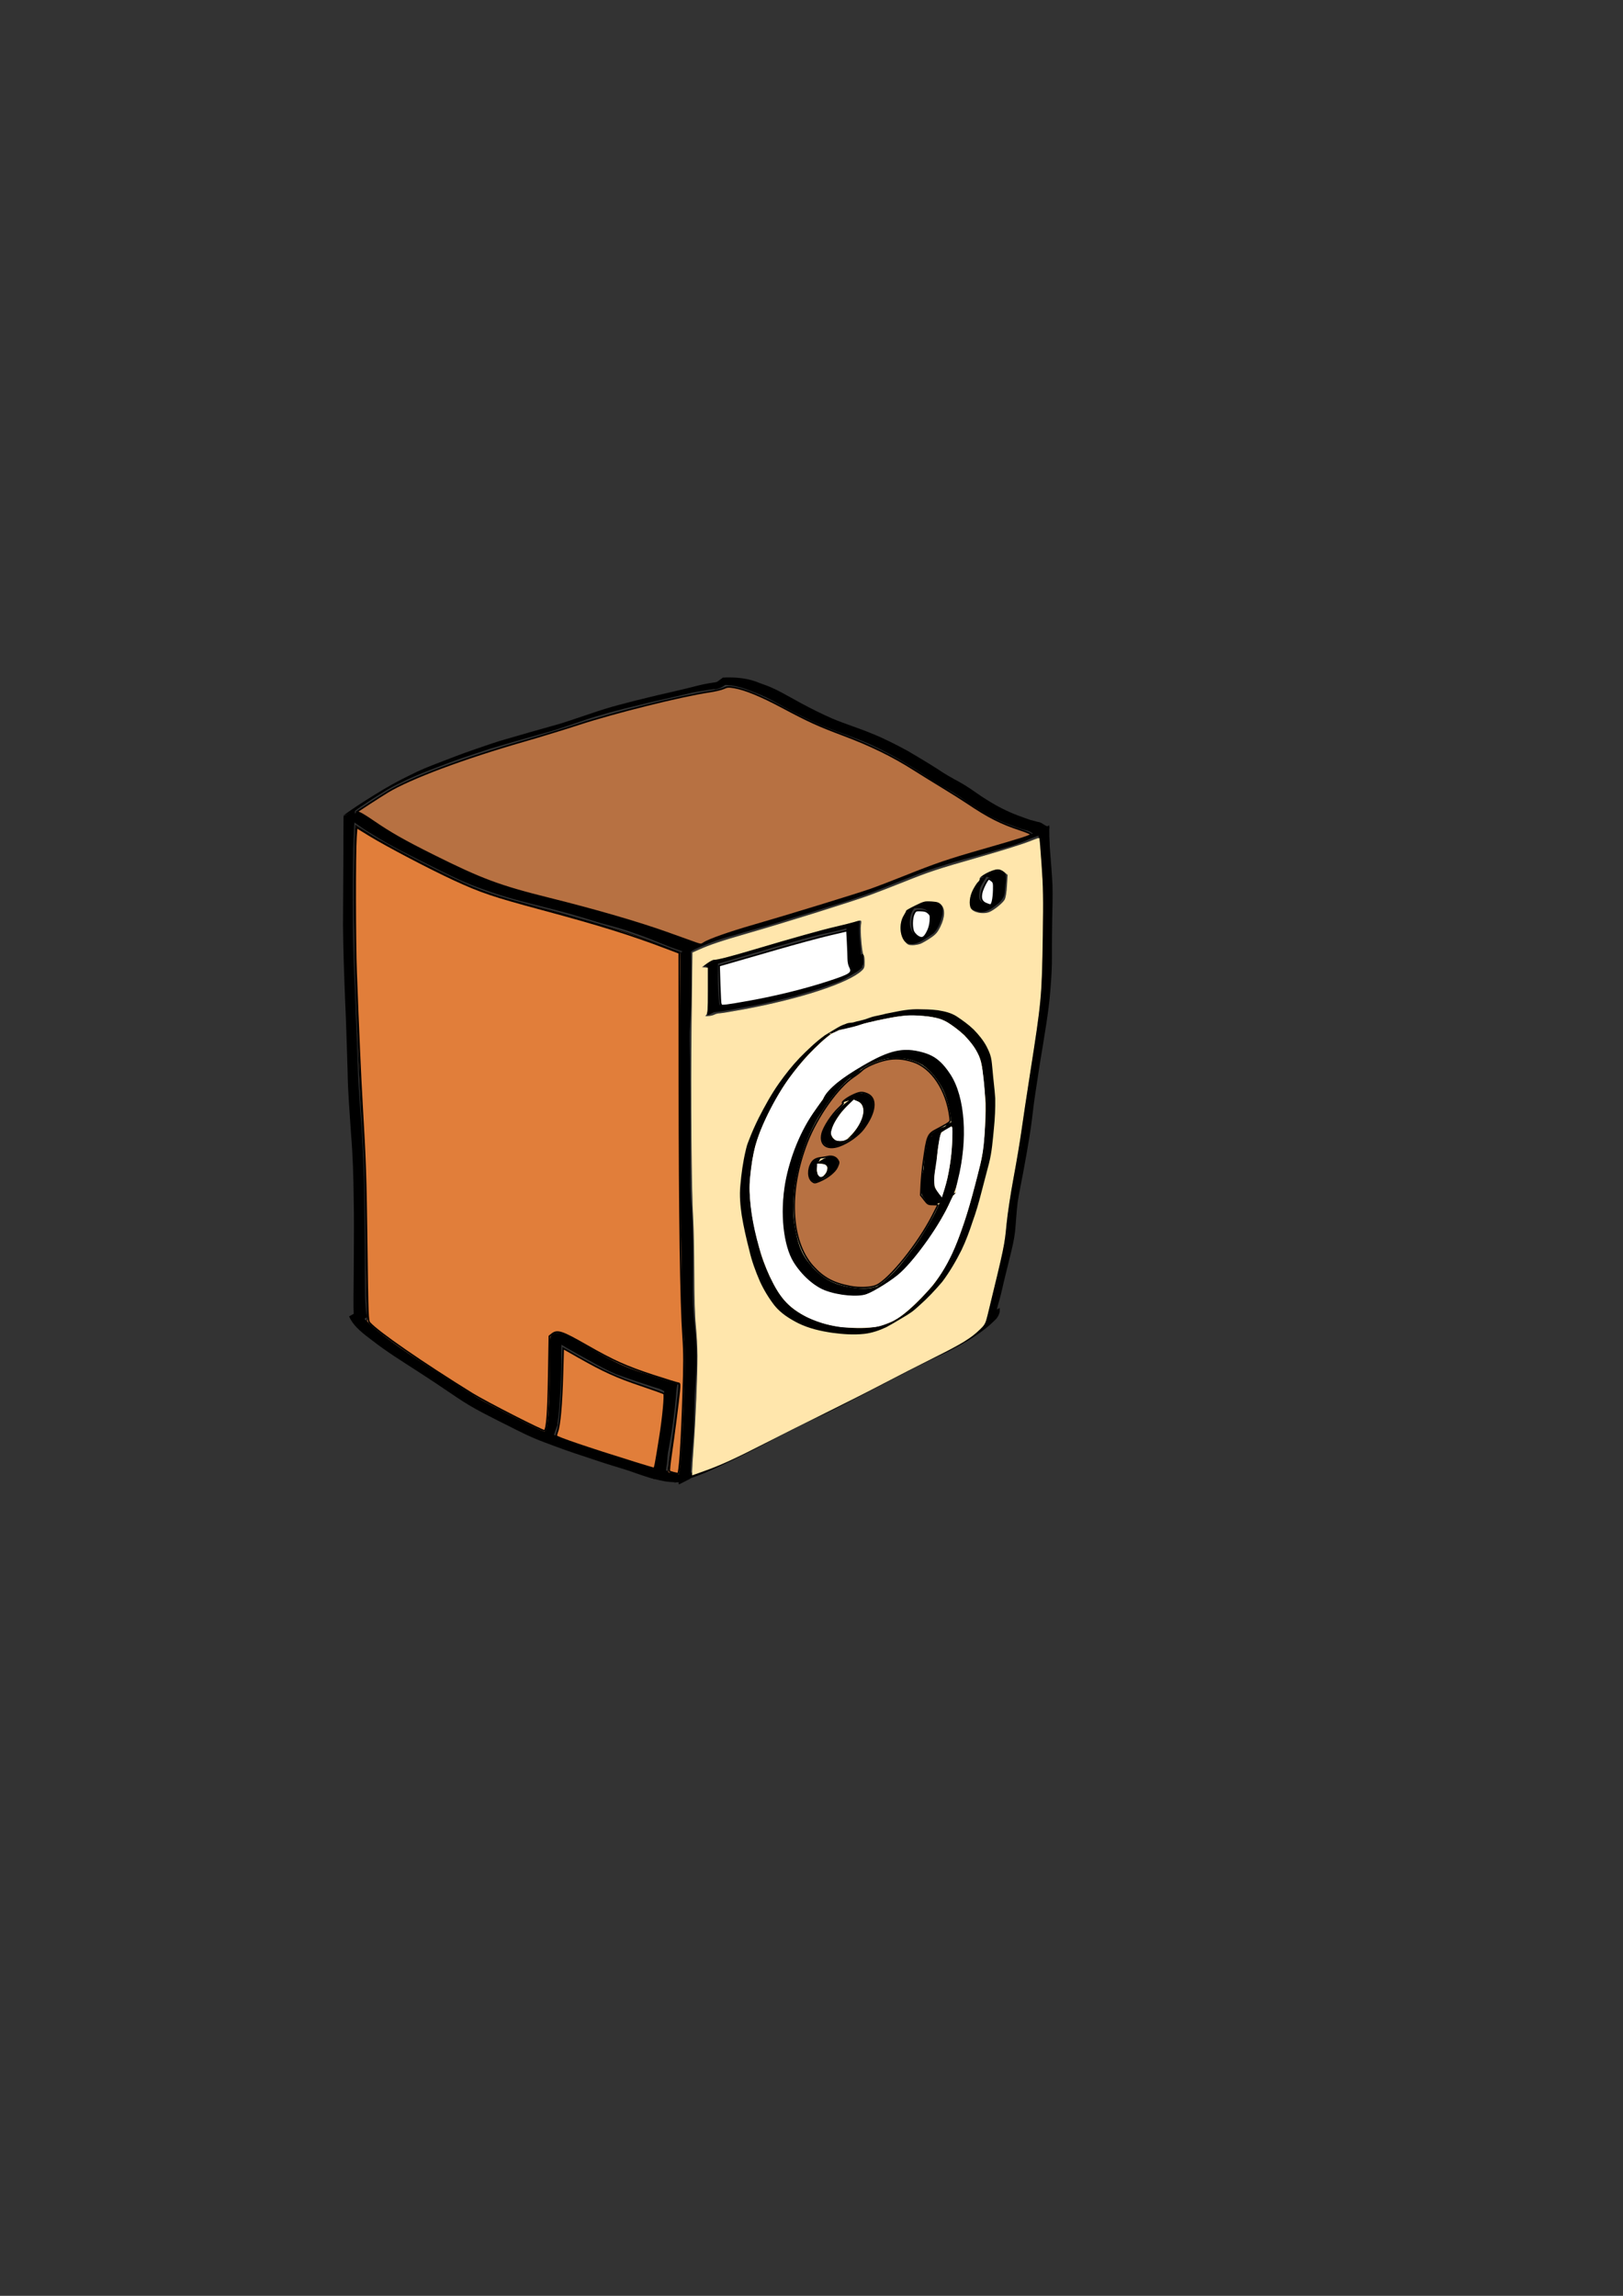 <?xml version="1.0" encoding="UTF-8" standalone="no"?>
<!-- Created with Inkscape (http://www.inkscape.org/) -->

<svg
   width="210mm"
   height="297mm"
   viewBox="0 0 210 297"
   version="1.1"
   id="svg1"
   inkscape:version="1.1.2 (b8e25be833, 2022-02-05)"
   sodipodi:docname="wasching_machine.svg"
   xmlns:inkscape="http://www.inkscape.org/namespaces/inkscape"
   xmlns:sodipodi="http://sodipodi.sourceforge.net/DTD/sodipodi-0.dtd"
   xmlns="http://www.w3.org/2000/svg"
   xmlns:svg="http://www.w3.org/2000/svg">
  <rect x="0" y="0" width="210" height="297" fill="#333333" stroke="none"/>
  <sodipodi:namedview
     id="namedview1"
     pagecolor="#ffffff"
     bordercolor="#000000"
     borderopacity="0.25"
     inkscape:showpageshadow="2"
     inkscape:pageopacity="0.0"
     inkscape:pagecheckerboard="0"
     inkscape:deskcolor="#d1d1d1"
     inkscape:document-units="mm"
     inkscape:zoom="1.0569522"
     inkscape:cx="205.78036"
     inkscape:cy="402.57261"
     inkscape:window-width="1920"
     inkscape:window-height="991"
     inkscape:window-x="-9"
     inkscape:window-y="-9"
     inkscape:window-maximized="1"
     inkscape:current-layer="layer3"
     inkscape:pageshadow="2"
     showgrid="false" />
  <defs
     id="defs1" />
  <g
     inkscape:label="Layer 1"
     inkscape:groupmode="layer"
     id="layer1" />
  <g
     inkscape:groupmode="layer"
     id="layer2"
     inkscape:label="sketch"
     style="display:none;opacity:0.289">
    <path
       style="fill:#000000;fill-opacity:1;fill-rule:nonzero;stroke:none;stroke-width:0.265"
       id="path1"
       d="m 45.369,103.959 c -0.013,3.21 0.157,6.42 0.338,9.625 0.31,5.042 0.5,10.091 0.48,15.143 -0.2,5.852 -0.679,11.692 -1.137,17.529 -0.397,5.098 -0.499,10.213 -0.578,15.323 -0.034,3.224 -0.148,6.454 0.216,9.664 0.129,0.589 0.117,1.231 0.535,1.693 0,0 0.045,-0.025 0.045,-0.025 v 0 c -0.047,-0.619 -0.196,-1.221 -0.253,-1.839 -0.374,-3.202 -0.263,-6.427 -0.242,-9.645 0.065,-5.107 0.166,-10.218 0.561,-15.313 0.445,-5.836 0.91,-11.675 1.123,-17.524 0.032,-5.054 -0.171,-10.105 -0.47,-15.15 -0.175,-3.206 -0.333,-6.417 -0.326,-9.629 z" />
    <path
       style="fill:#000000;fill-opacity:1;fill-rule:nonzero;stroke:none;stroke-width:0.265"
       id="path2"
       d="m 45.705,105.541 c 2.364,1.275 4.784,2.44 7.196,3.622 3.439,1.815 7.102,3.071 10.779,4.29 3.302,1.095 6.506,2.457 9.694,3.844 2.808,1.143 5.621,2.259 8.41,3.448 2.048,0.941 4.201,1.611 6.361,2.238 0.456,0.125 0.91,0.262 1.372,0.362 0.478,-0.189 0.913,-0.569 1.384,-0.807 3.515,-1.657 7.251,-2.83 10.928,-4.08 5.094,-1.682 10.228,-3.244 15.351,-4.836 3.018,-0.926 5.994,-1.983 8.928,-3.147 1.043,-0.429 1.924,-1.141 2.841,-1.779 1.203,-0.845 2.552,-1.429 3.878,-2.046 0.563,-0.255 1.12,-0.524 1.686,-0.771 0.123,-0.109 0.271,-0.196 0.37,-0.327 0.105,-0.139 -0.443,-0.568 -0.495,-0.611 -0.948,-0.873 -2.004,-1.595 -3.099,-2.268 -2.826,-1.582 -5.519,-3.376 -8.193,-5.198 -2.908,-2.215 -6.151,-3.841 -9.437,-5.399 -3.268,-1.511 -6.62,-2.834 -9.879,-4.365 -2.111,-1.064 -4.282,-1.996 -6.425,-2.991 -0.33,-0.275 -0.927,-0.349 -1.207,-0.693 -0.027,-0.084 -0.065,-0.162 -0.082,-0.248 0,0 -0.033,0.016 -0.033,0.016 v 0 c -0.045,0.111 -0.096,0.222 -0.086,0.344 0.061,0.415 0.876,0.517 1.12,0.77 2.07,1.119 4.307,1.908 6.383,3.02 3.261,1.527 6.613,2.854 9.883,4.362 3.284,1.558 6.526,3.179 9.431,5.395 2.672,1.824 5.364,3.617 8.185,5.206 1.093,0.674 2.138,1.404 3.095,2.264 0.019,0.015 0.281,0.224 0.323,0.269 0.054,0.059 0.109,0.119 0.145,0.189 0.015,0.03 -0.009,0.093 0.024,0.097 0.088,0.012 0.173,-0.039 0.26,-0.058 -0.574,0.27 -1.152,0.53 -1.725,0.801 -1.515,0.707 -3.042,1.398 -4.42,2.358 -0.746,0.52 -1.456,1.117 -2.301,1.472 -2.937,1.178 -5.921,2.235 -8.947,3.164 -5.115,1.592 -10.243,3.145 -15.331,4.82 -3.658,1.236 -7.373,2.401 -10.876,4.032 -0.411,0.228 -1.338,0.784 -1.355,0.818 -0.471,-0.077 -0.925,-0.239 -1.388,-0.347 -2.168,-0.611 -4.327,-1.282 -6.38,-2.22 -2.788,-1.191 -5.601,-2.307 -8.409,-3.449 -3.194,-1.383 -6.401,-2.747 -9.709,-3.837 -3.675,-1.22 -7.34,-2.468 -10.774,-4.288 -2.412,-1.181 -4.825,-2.361 -7.198,-3.62 z" />
    <path
       style="fill:#000000;fill-opacity:1;fill-rule:nonzero;stroke:none;stroke-width:0.265"
       id="path3"
       d="m 45.847,102.348 c 4.375,-2.355 8.832,-4.553 13.334,-6.654 5.617,-2.781 11.637,-4.521 17.597,-6.378 2.218,-0.608 4.374,-1.494 6.656,-1.841 2.235,-0.393 -0.749,0.738 -0.975,0.841 -4.293,2.019 -8.734,3.69 -13.132,5.459 -5.626,2.237 -10.935,5.143 -16.088,8.299 0,0 0.019,-0.007 0.019,-0.007 v 0 c 5.103,-3.126 10.359,-6.008 15.943,-8.192 4.379,-1.748 8.796,-3.409 13.069,-5.408 0.317,-0.143 3.803,-1.563 1.358,-1.136 -2.299,0.347 -4.466,1.259 -6.7,1.87 -5.962,1.869 -11.99,3.605 -17.613,6.387 -4.512,2.103 -8.989,4.289 -13.361,6.673 z" />
    <path
       style="fill:#000000;fill-opacity:1;fill-rule:nonzero;stroke:none;stroke-width:0.265"
       id="path4"
       d="m 48.798,104.831 c 5.286,-4.456 11.443,-7.638 17.553,-10.788 6.533,-3.262 13.199,-6.264 20.125,-8.586 1.897,-0.573 3.82,-1.16 5.806,-1.309 0.065,-0.004 0.131,-0.011 0.196,-0.011 0.042,-5.29e-4 -0.085,-0.004 -0.124,0.011 -0.206,0.074 -0.401,0.173 -0.605,0.253 -0.267,0.104 -0.538,0.2 -0.808,0.298 -1.194,0.433 -0.831,0.303 -2.08,0.698 -1.066,0.243 -2.111,0.667 -3.209,0.755 -0.351,0.028 -0.308,0.105 -0.347,-0.072 1.087,-0.287 2.214,-0.393 3.332,-0.479 0,0 0.016,-0.012 0.016,-0.012 v 0 c -1.16,0.074 -2.436,0.027 -3.488,0.569 0.108,0.172 0.029,0.096 0.403,0.056 1.121,-0.119 2.19,-0.53 3.276,-0.805 0.973,-0.308 1.929,-0.646 2.887,-0.996 0.221,-0.081 0.762,-0.242 0.951,-0.427 0.044,-0.044 -0.125,0.002 -0.187,0.003 -2.007,0.17 -3.949,0.756 -5.865,1.346 -6.948,2.348 -13.639,5.364 -20.196,8.639 -6.158,3.173 -12.39,6.364 -17.698,10.881 z" />
    <path
       style="fill:#000000;fill-opacity:1;fill-rule:nonzero;stroke:none;stroke-width:0.265"
       id="path5"
       d="m 87.573,85.594 c 2.677,0.321 5.299,1.067 7.854,1.909 3.44,1.214 6.734,2.783 10.023,4.35 3.113,1.66 6.398,2.945 9.62,4.366 2.872,1.288 5.481,3.038 8.051,4.834 2.42,1.747 4.949,3.333 7.42,5.003 1.54,1.025 3.089,2.047 4.699,2.961 0.243,0.137 0.468,0.147 0.733,0.125 0,0 0.016,-0.012 0.016,-0.012 v 0 c -0.19,-0.052 -0.324,-0.193 -0.51,-0.268 -1.499,-1.074 -3.159,-1.903 -4.65,-2.991 -2.472,-1.671 -5.004,-3.254 -7.425,-4.999 -2.574,-1.797 -5.179,-3.556 -8.059,-4.836 -3.224,-1.42 -6.509,-2.705 -9.625,-4.362 -3.293,-1.565 -6.589,-3.134 -10.031,-4.35 -2.568,-0.847 -5.201,-1.599 -7.897,-1.89 z" />
    <path
       style="fill:#000000;fill-opacity:1;fill-rule:nonzero;stroke:none;stroke-width:0.265"
       id="path6"
       d="m 135.972,107.216 c -0.16,2.851 -0.452,5.691 -0.834,8.52 -0.465,3.954 -1.072,7.878 -1.899,11.771 -1.053,4.71 -2.397,9.349 -3.63,14.014 -1.317,5.027 -2.516,10.086 -3.522,15.184 -0.47,2.174 -0.87,4.358 -1.154,6.564 0,0 0.018,-0.009 0.018,-0.009 v 0 c 0.495,-2.217 0.947,-4.442 1.378,-6.672 0.997,-5.092 2.188,-10.146 3.492,-15.168 1.231,-4.666 2.577,-9.305 3.63,-14.015 0.832,-3.895 1.447,-7.82 1.907,-11.777 0.385,-2.832 0.685,-5.675 0.845,-8.529 z" />
    <path
       style="fill:#000000;fill-opacity:1;fill-rule:nonzero;stroke:none;stroke-width:0.265"
       id="path7"
       d="m 88.609,125.905 c 0.005,5.45 0.185,10.899 0.278,16.349 0.055,7.813 0.277,15.624 0.441,23.435 0.108,5.265 0.152,10.532 0.164,15.798 0.041,1.956 0.252,3.903 0.379,5.854 0.089,0.922 0.104,1.847 0.11,2.773 0.045,0.227 -0.012,1.578 0.225,1.564 0.434,-0.244 0.606,-0.71 0.866,-1.107 1.165,-1.057 2.496,-1.937 3.767,-2.863 3.159,-2.364 6.485,-4.486 9.859,-6.525 2.852,-1.776 5.894,-3.211 8.87,-4.761 1.072,-0.599 2.132,-1.218 3.177,-1.862 0,0 -0.091,0.035 -0.091,0.035 v 0 c -0.954,0.592 -1.934,1.131 -2.91,1.686 -3.114,1.609 -6.281,3.128 -9.259,4.984 -3.378,2.041 -6.706,4.167 -9.87,6.531 -1.263,0.917 -2.615,1.778 -3.739,2.862 -0.177,0.336 -0.3,0.701 -0.592,0.962 -0.319,0.081 0.024,-1.41 -0.035,-1.642 -0.004,-0.935 -0.006,-1.87 -0.056,-2.803 -0.132,-1.949 -0.36,-3.892 -0.387,-5.847 -0.034,-5.259 -0.081,-10.519 -0.207,-15.777 -0.182,-7.807 -0.411,-15.612 -0.467,-23.422 -0.099,-5.45 -0.27,-10.899 -0.276,-16.35 z" />
    <path
       style="fill:#000000;fill-opacity:1;fill-rule:nonzero;stroke:none;stroke-width:0.265"
       id="path8"
       d="m 135.496,111.278 c -0.532,4.116 -1.021,8.237 -1.599,12.348 -0.953,6.988 -2.388,13.897 -3.866,20.789 -1.067,4.569 -1.98,9.17 -2.768,13.794 -0.59,2.8 -0.962,5.636 -1.432,8.457 -0.24,1.095 -0.226,2.239 -0.573,3.309 0.022,0.176 -0.505,0.832 -0.174,0.505 -0.505,-0.003 -0.978,0.064 -1.471,0.187 -2.68,0.956 -5.153,2.399 -7.632,3.776 -2.328,1.375 -1.245,0.696 -3.26,2.019 0,0 0.019,-0.007 0.019,-0.007 v 0 c 2.037,-1.297 1.009,-0.669 3.083,-1.884 2.448,-1.351 4.893,-2.761 7.534,-3.707 0.496,-0.132 0.971,-0.204 1.482,-0.198 0.458,-0.209 0.542,-0.34 0.698,-0.822 0.335,-1.072 0.327,-2.216 0.567,-3.311 0.457,-2.817 0.826,-5.648 1.406,-8.444 0.783,-4.617 1.679,-9.213 2.734,-13.776 1.457,-6.889 2.865,-13.796 3.831,-20.774 0.592,-4.105 1.104,-8.217 1.574,-12.336 z" />
    <path
       style="fill:#000000;fill-opacity:1;fill-rule:nonzero;stroke:none;stroke-width:0.265"
       id="path9"
       d="m 96.066,151.765 c 0.175,2.051 0.083,0.964 0.275,3.26 0,0 0.018,-0.009 0.018,-0.009 v 0 c -0.193,-2.299 -0.112,-1.208 -0.249,-3.273 z" />
    <path
       style="fill:#000000;fill-opacity:1;fill-rule:nonzero;stroke:none;stroke-width:0.265"
       id="path10"
       d="m 115.485,137.218 c -3.018,-0.614 -6.692,-0.247 -9.549,0.887 -0.782,0.31 -1.505,0.753 -2.257,1.129 -0.779,0.586 -1.652,1.064 -2.336,1.759 -3.273,3.321 -4.307,8.963 -4.256,13.433 0.015,1.295 0.229,2.581 0.344,3.871 0.403,1.192 0.678,2.436 1.209,3.577 1.625,3.49 4.037,5.58 7.845,6.393 2.795,0.597 3.84,0.114 6.563,-0.407 4.528,-1.712 7.84,-3.871 9.881,-8.442 1.176,-2.633 1.038,-3.561 1.318,-6.384 -0.257,-4.841 -0.912,-8.195 -5.018,-11.283 -2.24,-1.684 -3.158,-1.71 -5.78,-2.501 -1.081,-0.063 -2.16,-0.236 -3.242,-0.19 -4.432,0.19 -8.787,2.183 -11.907,5.327 -0.77,0.776 -1.342,1.726 -2.014,2.589 -0.515,1.009 -1.196,1.95 -1.546,3.027 -1.51,4.651 -0.728,10.776 1.697,14.99 0.553,0.961 1.327,1.778 1.99,2.667 0.821,0.655 1.545,1.456 2.464,1.966 2.907,1.613 6.32,1.473 9.382,0.462 2.788,-0.921 3.902,-1.872 6.388,-3.468 2.911,-2.239 5.471,-4.788 6.694,-8.353 0.904,-2.636 1.166,-5.82 1.073,-8.575 -0.049,-1.425 -0.315,-2.835 -0.472,-4.252 -0.32,-1.27 -0.52,-2.576 -0.959,-3.81 -1.088,-3.058 -3.066,-5.827 -5.907,-7.479 -2.171,-1.263 -2.903,-1.11 -5.328,-1.421 -3.284,-0.01 -5.855,1.601 -8.568,3.212 0,0 0.075,-0.029 0.075,-0.029 v 0 c 2.658,-1.561 4.942,-2.936 8.152,-2.942 2.41,0.305 3.152,0.156 5.315,1.403 2.837,1.636 4.828,4.394 5.935,7.432 0.447,1.226 0.657,2.526 0.986,3.79 0.165,1.412 0.441,2.815 0.495,4.235 0.103,2.703 -0.158,5.956 -1.042,8.546 -1.215,3.561 -3.788,6.102 -6.692,8.336 -2.356,1.538 -3.208,2.308 -5.932,3.211 -3.051,1.012 -6.42,1.146 -9.308,-0.48 -0.912,-0.513 -1.63,-1.311 -2.445,-1.966 -0.66,-0.888 -1.43,-1.704 -1.981,-2.663 -2.433,-4.239 -3.171,-10.321 -1.629,-14.985 0.355,-1.076 1.036,-2.015 1.554,-3.022 1.505,-1.925 2.135,-3.052 4.12,-4.445 2.618,-1.837 5.87,-2.911 9.063,-3.055 1.078,-0.048 2.155,0.123 3.232,0.184 2.618,0.783 3.535,0.807 5.775,2.48 4.109,3.069 4.781,6.382 5.066,11.216 -0.263,2.803 -0.121,3.733 -1.28,6.351 -1.301,2.937 -3.506,5.347 -6.34,6.852 -0.975,0.518 -2.03,0.868 -3.046,1.301 -2.716,0.526 -3.771,1.012 -6.561,0.424 -3.8,-0.8 -6.219,-2.887 -7.84,-6.369 -0.531,-1.139 -0.803,-2.382 -1.205,-3.572 -0.114,-1.289 -0.329,-2.573 -0.342,-3.867 -0.049,-4.682 1.013,-9.898 4.306,-13.429 0.53,-0.568 1.212,-0.972 1.818,-1.457 0.752,-0.378 1.474,-0.823 2.255,-1.134 2.891,-1.153 6.49,-1.494 9.543,-0.904 z" />
    <path
       style="fill:#000000;fill-opacity:1;fill-rule:nonzero;stroke:none;stroke-width:0.265"
       id="path11"
       d="m 111.322,131.472 c -0.334,0.095 -0.682,0.151 -1.002,0.285 -3.028,1.261 -5.754,3.372 -7.978,5.748 -0.673,0.719 -1.283,1.494 -1.924,2.241 -0.553,0.835 -1.178,1.627 -1.66,2.505 -2.203,4.019 -3.177,8.746 -3.24,13.296 -0.016,1.169 0.101,2.336 0.151,3.504 0.203,1.064 0.314,2.15 0.609,3.192 1.072,3.787 3.566,6.737 7.17,8.362 0.785,0.354 1.641,0.526 2.461,0.789 0.861,0.063 1.722,0.25 2.584,0.188 4.036,-0.289 7.246,-2.853 10.221,-5.32 0,0 -0.019,0.007 -0.019,0.007 v 0 c -2.93,2.426 -6.084,4.936 -10.059,5.209 -0.854,0.059 -1.706,-0.133 -2.559,-0.199 -0.815,-0.264 -1.665,-0.439 -2.445,-0.793 -3.58,-1.627 -6.083,-4.583 -7.147,-8.353 -0.294,-1.042 -0.402,-2.127 -0.603,-3.191 -0.048,-1.168 -0.163,-2.336 -0.144,-3.505 0.074,-4.553 1.067,-9.282 3.278,-13.299 0.483,-0.877 1.108,-1.668 1.662,-2.502 0.641,-0.746 1.251,-1.521 1.924,-2.239 2.296,-2.448 5.266,-4.799 8.525,-5.781 z" />
    <path
       style="fill:#000000;fill-opacity:1;fill-rule:nonzero;stroke:none;stroke-width:0.265"
       id="path12"
       d="m 93.187,126.999 c 0.058,1.339 -0.091,2.7 0.062,4.034 -0.086,-1.262 -0.817,-2.376 -1.444,-3.443 -0.1,-0.188 -0.294,-0.492 -0.303,-0.726 -0.031,-0.797 1.347,-1.285 1.863,-1.556 3.56,-1.624 7.26,-2.924 10.923,-4.296 1.827,-0.677 3.697,-1.226 5.571,-1.751 0,0 0.016,-0.012 0.016,-0.012 v 0 c -1.833,0.422 -3.633,0.98 -5.402,1.618 -3.655,1.369 -7.347,2.67 -10.905,4.278 -0.417,0.226 -2.372,1.02 -2.3,1.847 0.022,0.25 0.232,0.51 0.357,0.702 0.323,0.518 0.694,1.014 0.973,1.557 0.111,0.215 0.198,0.442 0.296,0.663 0.077,0.206 0.132,0.421 0.23,0.617 0.075,0.151 0.19,0.279 0.285,0.419 0.14,-1.358 0.014,-2.736 0.062,-4.097 z" />
    <path
       style="fill:#000000;fill-opacity:1;fill-rule:nonzero;stroke:none;stroke-width:0.265"
       id="path13"
       d="m 109.707,119.519 c -0.218,1.542 -0.506,3.076 -0.676,4.624 0,0 0.018,-0.009 0.018,-0.009 v 0 c 0.49,-1.542 0.639,-3.139 0.895,-4.732 z" />
    <path
       style="fill:#000000;fill-opacity:1;fill-rule:nonzero;stroke:none;stroke-width:0.265"
       id="path14"
       d="m 96.694,131.598 c -0.544,0.446 -2.107,0.874 -2.54,1.34 -0.057,0.061 0.16,-0.048 0.24,-0.071 2.961,-1.573 5.947,-3.096 8.797,-4.868 0.195,-0.145 0.434,-0.244 0.585,-0.434 0.05,-0.063 -0.166,-0.025 -0.241,0.003 -0.308,0.115 -0.599,0.271 -0.893,0.42 -1.308,0.661 -2.593,1.372 -3.889,2.055 2.116,-0.833 -1.797,0.819 -1.295,0.778 0.298,-0.024 0.572,-0.175 0.853,-0.277 0.509,-0.185 1.011,-0.391 1.517,-0.585 3.129,-1.196 0.914,-0.325 4.185,-1.633 2.778,-1.174 1.442,-0.606 4.009,-1.703 0,0 0.016,-0.012 0.016,-0.012 v 0 c -2.479,1.034 -1.196,0.507 -3.851,1.579 -1.879,0.747 -3.776,1.444 -5.657,2.184 -0.268,0.105 -0.529,0.227 -0.797,0.331 -0.049,0.019 -0.198,0.064 -0.153,0.037 0.323,-0.199 0.663,-0.37 0.995,-0.554 1.302,-0.686 2.592,-1.399 3.903,-2.067 0.293,-0.15 0.588,-0.296 0.891,-0.426 0.077,-0.033 0.297,-0.126 0.243,-0.062 -0.148,0.174 -0.363,0.278 -0.545,0.417 -2.729,1.736 -5.64,3.145 -8.487,4.672 -0.07,0.045 -0.138,0.093 -0.21,0.134 -0.161,0.092 0.325,-0.179 0.49,-0.263 0.568,-0.288 1.134,-0.579 1.693,-0.882 z" />
    <path
       style="fill:#000000;fill-opacity:1;fill-rule:nonzero;stroke:none;stroke-width:0.265"
       id="path15"
       d="m 94.474,130.948 c 2.063,-0.949 4.166,-1.801 6.231,-2.746 0,0 0.033,-0.026 0.033,-0.026 v 0 c -2.014,0.878 -4.062,1.679 -6.054,2.605 z" />
    <path
       style="fill:#000000;fill-opacity:1;fill-rule:nonzero;stroke:none;stroke-width:0.265"
       id="path16"
       d="m 118.225,118.907 c -0.721,1.452 0.357,1.482 1.465,1.163 0.825,-0.397 2.473,-1.514 1.41,-2.577 -0.152,-0.152 -0.36,-0.233 -0.539,-0.35 -0.216,-0.025 -0.435,-0.117 -0.647,-0.074 -0.25,0.051 -0.476,0.197 -0.683,0.346 -0.739,0.533 -1.53,1.224 -1.524,2.227 0.001,0.189 0.089,0.368 0.133,0.552 0.139,0.092 0.255,0.233 0.416,0.277 0.699,0.191 1.643,-0.531 2.027,-0.981 0.356,-0.417 0.315,-0.915 0.352,-1.409 -0.064,-0.214 -0.075,-0.451 -0.191,-0.642 -0.715,-1.179 -2.224,-0.318 -2.795,0.477 0,0 0.068,-0.028 0.068,-0.028 v 0 c 0.188,-0.16 0.38,-0.316 0.565,-0.479 0.043,-0.037 0.066,-0.102 0.119,-0.122 0.892,-0.322 1.615,0.089 1.778,1.021 -0.055,0.857 -0.319,2.176 -1.526,1.906 -0.152,-0.034 -0.266,-0.163 -0.4,-0.244 -0.042,-0.177 -0.127,-0.35 -0.126,-0.532 0.003,-0.72 0.651,-1.913 1.399,-2.094 0.208,-0.05 0.426,0.035 0.639,0.053 0.179,0.109 0.383,0.185 0.537,0.327 0.829,0.768 -0.012,1.737 -0.751,2.143 -0.325,0.097 -0.815,0.304 -1.183,0.212 -0.635,-0.158 -0.477,-0.945 -0.201,-1.315 z" />
    <path
       style="fill:#000000;fill-opacity:1;fill-rule:nonzero;stroke:none;stroke-width:0.265"
       id="path17"
       d="m 126.265,113.594 c -0.066,1.002 0.071,2.579 1.35,2.755 0.207,0.029 0.417,-0.033 0.626,-0.05 1.305,-0.514 1.84,-1.937 1.026,-3.133 -0.12,-0.176 -0.302,-0.3 -0.453,-0.45 -0.967,-0.527 -2.658,0.308 -2.332,1.557 0.054,0.208 0.203,0.378 0.305,0.567 0.706,0.685 1.581,0.804 2.426,0.272 0.976,-0.615 0.78,-0.393 1.111,-1.163 0.004,-0.685 -0.36,-0.872 -0.915,-1.151 0,0 -0.174,0.11 -0.174,0.11 v 0 c 0.347,0.383 0.687,0.679 0.658,1.238 -0.073,0.161 -0.145,0.323 -0.22,0.484 -0.03,0.064 -0.036,0.149 -0.094,0.19 -0.8,0.568 -1.696,0.443 -2.383,-0.214 -0.097,-0.183 -0.24,-0.348 -0.29,-0.549 -0.048,-0.191 0.034,-0.396 0.007,-0.591 -0.015,-0.107 -0.189,-0.205 -0.13,-0.296 0.339,-0.525 1.18,-0.403 1.631,-0.208 0.874,0.821 0.899,1.29 0.711,2.448 -0.023,0.14 0.021,0.314 -0.075,0.419 -0.147,0.161 -0.387,0.201 -0.581,0.301 -0.207,0.02 -0.414,0.086 -0.62,0.061 -1.268,-0.15 -1.429,-1.722 -1.358,-2.71 z" />
    <path
       style="fill:#000000;fill-opacity:1;fill-rule:nonzero;stroke:none;stroke-width:0.265"
       id="path18"
       d="m 46.898,170.124 c 1.215,2.299 3.386,3.725 5.45,5.181 2.588,1.962 5.434,3.451 8.385,4.778 2.728,1.232 5.596,2.106 8.361,3.241 2.364,1.06 4.822,1.877 7.221,2.851 1.916,0.867 3.866,1.65 5.82,2.425 1.346,0.434 2.649,0.959 3.918,1.579 0.749,0.446 1.508,0.843 2.341,1.104 0.232,0.096 0.428,0.041 0.657,-0.025 0,0 0.018,-0.013 0.018,-0.013 v 0 c 0.038,-0.193 -0.074,-0.207 -0.258,-0.248 -0.837,-0.251 -1.6,-0.639 -2.348,-1.09 -1.274,-0.619 -2.578,-1.146 -3.929,-1.576 -1.96,-0.77 -3.916,-1.547 -5.837,-2.413 -2.402,-0.97 -4.861,-1.791 -7.228,-2.846 -2.773,-1.129 -5.653,-1.987 -8.386,-3.222 -2.953,-1.324 -5.809,-2.804 -8.406,-4.755 -2.065,-1.447 -4.244,-2.856 -5.457,-5.153 z" />
    <path
       style="fill:#000000;fill-opacity:1;fill-rule:nonzero;stroke:none;stroke-width:0.265"
       id="path19"
       d="m 71.933,182.893 c -0.005,-1.768 7.94e-4,-3.536 0.002,-5.304 0.001,-1.286 0.003,-2.572 0.007,-3.858 0.001,-0.543 0.002,-1.086 0.005,-1.628 0.001,-0.094 5.3e-4,-0.188 7.94e-4,-0.281 -2.64e-4,-7.9e-4 -5.29e-4,-10e-4 -7.94e-4,-0.002 -0.088,0.09 -0.224,0.15 -0.264,0.269 -2.65e-4,0.001 0.137,0.006 0.384,0.008 0.373,0.003 0.164,-0.015 0.567,0.052 0.963,0.18 1.914,0.42 2.859,0.679 1.286,0.419 2.512,1.006 3.748,1.553 0.926,0.359 1.785,0.862 2.659,1.327 0.62,0.343 1.217,0.719 1.826,1.08 0.447,0.175 0.875,0.383 1.289,0.626 0.231,0.104 0.476,0.176 0.729,0.198 0.147,0.007 0.294,0.008 0.441,0.005 0.026,0.112 0.028,0.226 0.029,0.34 0.049,0.255 0.195,0.503 0.278,0.763 0.138,0.512 0.157,1.044 0.173,1.571 0.013,0.677 0.01,1.355 0.009,2.032 -5.29e-4,0.646 -0.002,1.293 -0.003,1.939 -0.002,0.442 -7.93e-4,0.884 -0.001,1.326 0.001,0.51 -2.54e-4,1.019 5.29e-4,1.529 -1.08e-4,0.5 -2.64e-4,1.001 -7.94e-4,1.501 -0.001,0.345 -2.64e-4,0.69 -0.001,1.035 -0.003,0.109 -0.009,0.225 0.018,0.324 0.052,0.079 0.046,0.109 0.147,0.147 0,0 0.117,-0.06 0.117,-0.06 v 0 c 0.071,-0.1 0.111,-0.183 0.147,-0.297 0.041,-0.108 0.008,-0.228 0.018,-0.342 -7.93e-4,-0.345 -1.98e-4,-0.689 -0.001,-1.034 -5.29e-4,-0.5 -7.93e-4,-1 -7.93e-4,-1.501 7.93e-4,-0.51 -5.29e-4,-1.02 5.29e-4,-1.53 -2.65e-4,-0.442 0.001,-0.884 -5.29e-4,-1.325 -7.94e-4,-0.646 -2.65e-4,-1.292 0.001,-1.938 5.29e-4,-0.678 0.006,-1.356 -0.008,-2.034 -0.017,-0.532 -0.037,-1.067 -0.178,-1.584 -0.082,-0.254 -0.226,-0.499 -0.268,-0.751 -0.004,-0.138 -0.001,-0.284 -0.07,-0.408 -0.145,0.003 -0.29,0.004 -0.435,-0.003 -0.248,-0.014 -0.489,-0.083 -0.717,-0.178 -0.414,-0.244 -0.842,-0.454 -1.291,-0.624 -0.613,-0.356 -1.209,-0.738 -1.831,-1.079 -0.878,-0.464 -1.74,-0.967 -2.668,-1.325 -1.237,-0.548 -2.466,-1.128 -3.749,-1.561 -0.944,-0.262 -1.895,-0.5 -2.856,-0.686 -0.575,-0.11 -1.018,-0.11 -1.547,0.189 2.43e-4,0.093 -2.51e-4,0.187 7.94e-4,0.281 0.003,0.541 0.004,1.083 0.005,1.624 0.004,1.284 0.006,2.567 0.007,3.851 0.001,1.767 0.007,3.535 0.002,5.302 z" />
    <path
       style="fill:#000000;fill-opacity:1;fill-rule:nonzero;stroke:none;stroke-width:0.265"
       id="path20"
       d="m 90.142,190.491 c 1.33,-0.967 2.723,-1.842 4.065,-2.792 1.474,-1.07 3.003,-2.055 4.556,-3.005 1.599,-1.048 3.311,-1.901 5.042,-2.705 1.58,-0.753 3.177,-1.471 4.737,-2.265 2.296,-1.132 4.595,-2.256 6.891,-3.389 2.18,-1.025 4.299,-2.166 6.337,-3.451 0.944,-0.586 1.827,-1.261 2.648,-2.009 0.502,-0.444 0.968,-0.936 1.493,-1.352 -0.205,0.095 0.504,-0.316 0.373,-0.246 -0.621,0.334 -0.246,0.14 -0.099,0.075 0.252,-0.178 0.616,-0.296 0.379,-0.519 0,0 -0.237,0.118 -0.237,0.118 v 0 c -0.146,0.225 -0.316,0.391 0.258,0.086 -0.409,0.164 -0.778,0.422 -1.138,0.673 -0.517,0.425 -0.991,0.905 -1.488,1.353 -0.818,0.742 -1.696,1.411 -2.635,1.995 -1.777,1.117 -3.629,2.097 -5.529,2.989 -2.291,1.131 -4.587,2.253 -6.88,3.38 -1.561,0.798 -3.162,1.518 -4.744,2.273 -2.009,0.932 -3.975,1.961 -5.838,3.162 -1.554,0.951 -3.083,1.937 -4.557,3.009 -1.343,0.948 -2.734,1.826 -4.063,2.794 z" />
    <path
       style="fill:#000000;fill-opacity:1;fill-rule:nonzero;stroke:none;stroke-width:0.265"
       id="path21"
       d="m 104.474,138.312 c -1.269,1.944 -2.23,4.096 -3.018,6.276 -0.701,2.125 -0.86,4.349 -0.94,6.568 -0.009,1.805 0.433,3.572 1.149,5.219 0.584,1.307 1.418,2.449 2.433,3.448 0.838,0.771 1.754,1.478 2.754,2.025 0.955,0.548 1.954,0.972 3.027,1.219 1.924,0.393 3.612,-0.877 5.142,-1.861 3.163,-2.338 4.08,-4.751 5.019,-8.468 0.602,-3.111 0.205,-6.152 -1.523,-8.863 -0.298,-0.468 -0.687,-0.871 -1.03,-1.306 -1.611,-1.642 -3.643,-2.615 -5.979,-2.422 -0.392,0.032 -0.775,0.136 -1.163,0.205 -2.424,0.784 -4.226,2.661 -5.455,4.845 -0.29,0.515 -0.511,1.065 -0.767,1.598 -1.188,3.128 -1.669,6.407 -1,9.713 0.12,0.595 0.32,1.172 0.48,1.757 0.798,2.127 2.181,4.333 4.653,4.633 0.434,0.053 0.875,-0.005 1.313,-0.008 3.09,-0.57 5.588,-2.552 7.344,-5.105 0.404,-0.587 0.732,-1.223 1.098,-1.834 1.963,-3.818 2.119,-6.665 0.913,-10.807 -0.229,-0.785 -0.559,-1.537 -0.839,-2.306 -1.154,-2.238 -2.841,-4.603 -5.517,-5.095 -1.59,-0.292 -2.179,0.075 -3.692,0.511 -0.789,0.492 -1.635,0.903 -2.368,1.476 -2.819,2.205 -4.424,5.756 -5.439,9.084 -0.272,0.892 -0.451,1.81 -0.677,2.715 -0.443,2.911 -0.956,6.155 0.231,8.981 0.584,1.393 1.046,1.692 2.048,2.743 0.489,0.297 0.954,0.638 1.467,0.891 1.955,0.964 4.538,1.365 6.668,0.768 0.626,-0.176 1.202,-0.493 1.804,-0.74 3.29,-1.912 5.956,-4.716 7.334,-8.304 0.259,-0.675 0.428,-1.381 0.642,-2.071 0.111,-0.763 0.282,-1.52 0.332,-2.29 0.181,-2.768 -0.22,-5.97 -1.724,-8.367 -0.313,-0.498 -0.738,-0.917 -1.107,-1.375 -1.78,-1.56 -4.039,-2.85 -6.483,-2.836 -0.418,0.002 -0.831,0.086 -1.247,0.13 -3.067,0.815 -5.242,3.193 -6.74,5.897 -0.357,0.644 -0.633,1.33 -0.949,1.996 -0.9,2.818 -0.536,1.423 -1.112,4.179 0,0 0.108,-0.051 0.108,-0.051 v 0 c 0.915,-2.881 0.423,-1.433 1.479,-4.343 0.324,-0.666 0.609,-1.353 0.973,-1.999 0.948,-1.683 2.664,-4.128 4.522,-4.92 0.404,-0.172 0.835,-0.273 1.252,-0.41 0.414,-0.046 0.825,-0.134 1.241,-0.14 2.433,-0.034 4.69,1.247 6.469,2.79 0.368,0.454 0.792,0.868 1.105,1.361 1.512,2.383 1.924,5.563 1.737,8.323 -0.052,0.768 -0.226,1.522 -0.338,2.283 -0.215,0.688 -0.386,1.392 -0.646,2.065 -1.244,3.215 -3.569,5.862 -6.425,7.749 -0.596,0.249 -1.168,0.568 -1.789,0.746 -2.119,0.606 -4.695,0.217 -6.645,-0.737 -0.51,-0.249 -0.971,-0.587 -1.457,-0.88 -1.001,-1.043 -1.455,-1.331 -2.038,-2.718 -1.182,-2.817 -0.674,-6.05 -0.229,-8.951 0.226,-0.903 0.404,-1.819 0.677,-2.709 1.214,-3.961 3.226,-7.801 6.877,-9.989 1.496,-0.443 2.088,-0.814 3.666,-0.537 2.67,0.469 4.357,2.818 5.517,5.039 0.282,0.765 0.616,1.512 0.846,2.294 1.211,4.115 1.045,6.969 -0.908,10.76 -1.977,3.286 -3.639,5.609 -7.553,6.424 -0.434,0.006 -0.871,0.067 -1.303,0.018 -2.462,-0.277 -3.842,-2.464 -4.64,-4.577 -0.161,-0.583 -0.361,-1.156 -0.482,-1.749 -0.672,-3.298 -0.169,-6.574 1.022,-9.691 0.258,-0.531 0.481,-1.08 0.773,-1.593 0.732,-1.289 2.137,-3.229 3.51,-3.915 0.335,-0.167 0.699,-0.27 1.049,-0.405 0.387,-0.071 0.768,-0.178 1.16,-0.214 2.33,-0.213 4.368,0.731 5.986,2.364 0.346,0.43 0.738,0.827 1.039,1.29 1.745,2.681 2.146,5.711 1.565,8.805 -0.942,3.726 -1.877,6.117 -5.053,8.449 -1.263,0.906 -2.773,1.783 -4.378,1.453 -1.072,-0.243 -2.071,-0.659 -3.026,-1.206 -1.002,-0.54 -1.915,-1.248 -2.759,-2.008 -1.017,-0.991 -1.849,-2.128 -2.434,-3.429 -0.718,-1.639 -1.162,-3.397 -1.155,-5.195 0.079,-2.209 0.226,-4.426 0.917,-6.544 0.773,-2.163 1.725,-4.288 2.948,-6.235 z" />
    <path
       style="fill:#000000;fill-opacity:1;fill-rule:nonzero;stroke:none;stroke-width:0.265"
       id="path22"
       d="m 120.168,134.479 c 1.908,1.481 2.293,4.098 2.73,6.326 0.593,3.709 0.603,7.476 0.131,11.195 -0.466,2.89 -1.15,5.729 -2.241,8.447 -0.126,0.306 -0.255,0.611 -0.378,0.918 -0.26,0.645 -0.5,1.311 -0.843,1.92 -0.059,0.104 -0.288,0.382 -0.203,0.297 0.128,-0.129 0.224,-0.287 0.337,-0.431 1.187,-2.742 2.447,-5.436 3.416,-8.266 1.476,-4.05 1.567,-8.345 1.25,-12.591 -0.299,-2.777 -1.031,-5.564 -2.422,-8.002 -0.949,-1.465 -2.45,-2.104 -4.078,-2.518 -2.134,-0.421 -4.305,-0.248 -6.383,0.346 -2.773,0.89 -5.148,2.629 -7.287,4.557 -1.69,1.604 -3.227,3.438 -4.379,5.474 -0.779,1.377 -1.25,2.618 -1.869,4.081 -1.047,2.984 -0.555,1.514 -1.483,4.406 0,0 0.096,-0.045 0.096,-0.045 v 0 c 1.103,-2.978 0.516,-1.465 1.769,-4.537 0.638,-1.48 1.109,-2.695 1.903,-4.087 1.157,-2.031 2.688,-3.864 4.382,-5.462 1.926,-1.726 3.999,-3.33 6.504,-4.105 2.076,-0.606 4.25,-0.791 6.388,-0.379 1.621,0.406 3.129,1.03 4.108,2.461 1.437,2.402 2.207,5.162 2.52,7.931 0.334,4.24 0.256,8.525 -1.227,12.569 -0.976,2.843 -2.239,5.552 -3.464,8.292 0.064,0.063 0.104,0.214 0.19,0.19 0.057,-0.016 0.425,-0.704 0.471,-0.796 0.38,-0.764 0.635,-1.578 0.98,-2.357 1.082,-2.718 1.753,-5.557 2.217,-8.444 0.469,-3.72 0.449,-7.485 -0.156,-11.193 -0.435,-2.222 -0.806,-4.905 -2.773,-6.327 z" />
    <path
       style="fill:#000000;fill-opacity:1;fill-rule:nonzero;stroke:none;stroke-width:0.265"
       id="path23"
       d="m 131.351,104.796 c 0.216,1.732 0.358,3.47 0.612,5.198 0.383,2.187 0.547,4.398 0.641,6.613 0.07,2.087 0.068,4.176 0.069,6.264 -0.003,1.999 -0.004,3.998 -0.006,5.996 0.049,2.017 -0.017,4.024 -0.266,6.026 -0.294,2.111 -0.713,4.202 -1.053,6.306 -0.442,2.228 -0.729,4.484 -1.004,6.738 -0.33,2.123 -0.605,4.253 -0.928,6.377 -0.23,1.721 -0.368,3.447 -0.68,5.156 -0.331,1.355 -0.422,2.753 -0.682,4.119 -0.198,0.825 -0.347,1.654 -0.425,2.498 -0.032,0.565 -0.051,1.131 -0.051,1.697 -0.031,0.121 0.085,0.519 -0.065,0.542 -0.175,0.212 -0.269,0.498 -0.335,0.764 -0.007,0.001 -0.013,0.002 -0.02,0.003 0.096,-0.1 0.191,-0.2 0.287,-0.3 0,0 -0.163,0.085 -0.163,0.085 v 0 c 0.108,0.011 0.215,0.022 0.323,0.034 0.008,-0.011 0.016,-0.023 0.024,-0.034 0.098,-0.254 0.164,-0.551 0.369,-0.74 0.114,-0.152 0.004,-0.409 0.038,-0.587 0.003,-0.564 0.008,-1.128 0.048,-1.69 0.077,-0.841 0.229,-1.666 0.418,-2.489 0.24,-1.366 0.339,-2.757 0.663,-4.11 0.307,-1.708 0.438,-3.433 0.668,-5.152 0.32,-2.123 0.586,-4.252 0.918,-6.374 0.281,-2.253 0.561,-4.509 1.006,-6.737 0.344,-2.104 0.76,-4.196 1.054,-6.308 0.249,-2.004 0.314,-4.012 0.263,-6.031 0.001,-1.999 0.005,-3.998 0.005,-5.996 -0.001,-2.088 0.001,-4.177 -0.073,-6.264 -0.095,-2.216 -0.262,-4.428 -0.647,-6.615 -0.251,-1.727 -0.381,-3.467 -0.621,-5.195 z" />
    <path
       style="fill:#000000;fill-opacity:1;fill-rule:nonzero;stroke:none;stroke-width:0.265"
       id="path24"
       d="m 46.856,104.52 c 1.487,-1.319 3.128,-2.446 4.761,-3.574 1.752,-1.277 3.646,-2.319 5.568,-3.31 1.826,-0.914 3.694,-1.718 5.627,-2.375 2.825,-0.987 5.701,-1.808 8.569,-2.657 2.985,-0.865 5.961,-1.757 8.952,-2.599 2.297,-0.615 4.575,-1.292 6.849,-1.985 1.128,-0.389 2.26,-0.766 3.384,-1.165 0.245,-0.087 0.49,-0.175 0.734,-0.265 0.146,-0.024 0.304,-0.01 0.452,-0.009 0.56,-0.031 1.083,0.016 1.619,0.182 1.175,0.253 2.233,0.724 3.268,1.32 1.317,0.776 2.588,1.629 3.872,2.459 1.661,1.116 3.518,1.867 5.323,2.711 2.042,0.96 4.051,1.985 6.12,2.885 2.109,0.87 4.174,1.841 6.255,2.773 1.983,0.822 3.924,1.73 5.776,2.814 1.184,0.681 2.313,1.447 3.449,2.202 0.875,0.625 1.789,1.191 2.69,1.776 0.709,0.461 1.423,0.921 2.184,1.292 0.239,0.091 0.468,0.238 0.723,0.283 0,0 0.474,-0.323 0.474,-0.323 v 0 c -0.227,-0.114 -0.489,-0.155 -0.712,-0.281 -0.77,-0.355 -1.485,-0.815 -2.195,-1.276 -0.908,-0.577 -1.823,-1.145 -2.702,-1.768 -1.141,-0.754 -2.275,-1.518 -3.462,-2.197 -1.857,-1.084 -3.805,-1.985 -5.789,-2.813 -2.083,-0.932 -4.148,-1.902 -6.259,-2.771 -2.068,-0.902 -4.079,-1.924 -6.12,-2.884 -1.803,-0.842 -3.654,-1.599 -5.317,-2.706 -1.285,-0.831 -2.562,-1.677 -3.879,-2.457 -1.038,-0.597 -2.099,-1.074 -3.277,-1.327 -0.54,-0.174 -1.061,-0.228 -1.626,-0.196 -0.148,-0.001 -0.32,-0.002 -0.46,-0.01 -0.246,0.097 -0.496,0.184 -0.745,0.275 -1.127,0.403 -2.263,0.779 -3.393,1.174 -2.279,0.699 -4.561,1.385 -6.865,1.999 -2.994,0.844 -5.973,1.739 -8.96,2.604 -2.864,0.849 -5.736,1.666 -8.559,2.647 -1.937,0.658 -3.81,1.46 -5.64,2.377 -2.186,1.128 -4.336,2.33 -6.34,3.763 -1.632,1.128 -3.275,2.254 -4.755,3.58 z" />
    <path
       style="fill:#000000;fill-opacity:1;fill-rule:nonzero;stroke:none;stroke-width:0.265"
       id="path25"
       d="m 45.09,170.442 c 0.646,0.664 1.387,1.227 2.118,1.795 0.044,0.195 0.314,-0.081 0.279,-0.187 -0.036,-0.111 -0.228,-0.048 -0.342,-0.075 -0.463,-0.11 -0.875,-0.268 -1.307,-0.464 -0.368,-0.294 -0.91,-0.312 -1.29,-0.569 -0.046,0.13 -0.193,0.264 -0.138,0.39 0.019,0.043 0.756,0.374 0.886,0.436 0.539,0.26 1.056,0.559 1.586,0.837 0.652,0.343 1.305,0.69 1.978,0.99 0,0 0.053,-0.033 0.053,-0.033 v 0 c -0.468,-0.519 -1.063,-0.847 -1.665,-1.195 -0.326,-0.18 -2.204,-1.264 -2.45,-1.288 -0.217,-0.021 -0.428,0.076 -0.643,0.114 0.382,0.264 0.927,0.279 1.302,0.571 0.282,0.126 1.385,0.611 1.659,0.558 0.195,-0.038 0.372,-0.147 0.535,-0.26 0.025,-0.017 -0.041,-0.044 -0.062,-0.066 -0.748,-0.543 -1.483,-1.116 -2.126,-1.782 z" />
  </g>
  <g
     inkscape:groupmode="layer"
     id="layer3"
     inkscape:label="sketch 1">
    <g
       id="g1215">
      <path
         style="fill:#000000;fill-opacity:1;fill-rule:nonzero;stroke:none;stroke-width:0.265"
         id="path26"
         d="m 87.99,123.887 c 0.774,-0.412 1.522,-0.873 2.279,-1.314 0.12,-0.07 0.48,-0.278 0.361,-0.208 -1.243,0.726 -1.575,0.894 -0.75,0.458 0.903,-0.438 1.844,-0.788 2.787,-1.127 1.195,-0.408 2.418,-0.727 3.627,-1.092 1.234,-0.347 2.468,-0.689 3.695,-1.059 1.435,-0.463 2.883,-0.889 4.324,-1.334 1.606,-0.496 3.21,-1.001 4.815,-1.498 1.865,-0.579 3.694,-1.261 5.507,-1.984 1.782,-0.707 3.55,-1.453 5.355,-2.1 1.562,-0.539 3.141,-1.02 4.733,-1.461 1.2,-0.335 2.411,-0.633 3.605,-0.992 0.886,-0.288 1.793,-0.507 2.682,-0.787 0.57,-0.201 1.144,-0.391 1.703,-0.622 0.381,-0.175 0.764,-0.341 1.16,-0.477 0.542,-0.168 0.587,-0.38 1.278,-0.911 0,0 -0.711,0.393 -0.711,0.393 v 0 c 1.617,-1.042 1.52,-0.856 0.981,-0.688 -0.403,0.142 -0.8,0.296 -1.186,0.479 -0.561,0.258 -1.146,0.453 -1.725,0.664 -0.894,0.301 -1.81,0.528 -2.709,0.812 -1.206,0.385 -2.436,0.691 -3.654,1.036 -1.602,0.461 -3.201,0.928 -4.776,1.479 -1.822,0.638 -3.593,1.406 -5.388,2.117 -1.797,0.714 -3.608,1.393 -5.457,1.962 -1.601,0.499 -3.202,0.997 -4.805,1.49 -1.428,0.44 -2.866,0.851 -4.289,1.309 -1.239,0.365 -2.476,0.734 -3.72,1.078 -1.199,0.364 -2.414,0.673 -3.605,1.063 -0.952,0.337 -1.901,0.687 -2.816,1.118 -1.066,0.547 -0.338,0.165 -2.354,1.325 -0.123,0.071 -0.491,0.284 -0.367,0.215 0.419,-0.236 0.836,-0.476 1.253,-0.715 0.134,-0.077 -0.477,0.267 -0.404,0.228 z" />
      <path
         style="fill:#000000;fill-opacity:1;fill-rule:nonzero;stroke:none;stroke-width:0.265"
         id="path27"
         d="m 88.091,123.195 c 0.006,0.752 -0.016,1.505 -0.033,2.257 -0.002,1.384 -0.011,2.769 -0.011,4.153 -0.037,1.528 -0.162,3.052 -0.25,4.578 -0.03,1.407 7.93e-4,2.815 0.036,4.222 0.022,1.419 0.018,2.839 0.017,4.258 0.003,1.454 0.001,2.909 0.002,4.363 -0.006,1.538 -7.94e-4,3.076 -0.006,4.614 -0.007,1.409 -0.041,2.816 0.06,4.222 0.13,1.428 0.196,2.859 0.231,4.292 0.019,1.432 0.037,2.864 0.027,4.295 0.011,1.522 -0.008,3.044 0.036,4.566 0.017,1.486 0.217,2.959 0.332,4.439 0.082,1.236 0.127,2.474 0.101,3.712 -0.047,1.259 -0.105,2.516 -0.177,3.774 -0.069,1.082 -0.12,2.165 -0.12,3.25 -0.015,0.913 -0.058,1.829 -0.155,2.738 -0.077,0.838 -0.16,1.675 -0.245,2.513 -0.059,0.594 -0.11,1.188 -0.116,1.785 0.002,0.248 -0.025,0.497 -0.009,0.745 0.059,0.091 0.015,0.061 0.159,0.008 0,0 1.235,-0.632 1.235,-0.632 v 0 c 0.151,-0.095 0.106,-0.033 0.158,-0.167 0.013,-0.245 -0.01,-0.491 0.002,-0.736 0.021,-0.586 0.032,-1.173 0.091,-1.758 0.079,-0.837 0.157,-1.673 0.238,-2.51 0.077,-0.911 0.121,-1.827 0.131,-2.742 0.024,-1.075 0.031,-2.151 0.089,-3.226 0.073,-1.266 0.18,-2.53 0.213,-3.798 0.033,-1.242 -0.024,-2.487 -0.112,-3.726 -0.119,-1.473 -0.324,-2.941 -0.347,-4.421 -0.027,-1.526 0.001,-3.053 -7.7e-5,-4.58 -0.012,-1.432 0.008,-2.865 -0.035,-4.296 -0.039,-1.435 -0.099,-2.87 -0.23,-4.3 -0.082,-1.4 -0.064,-2.802 -0.071,-4.203 -0.005,-1.536 -5.3e-4,-3.072 -0.006,-4.608 0.001,-1.455 5.3e-4,-2.91 -2.64e-4,-4.365 -0.007,-1.417 -0.021,-2.833 -0.038,-4.25 -0.008,-1.402 -0.075,-2.803 -0.045,-4.204 0.073,-1.523 0.21,-3.042 0.212,-4.568 1.04e-4,-1.381 -0.009,-2.761 -0.011,-4.142 -0.018,-0.741 -0.039,-1.482 -0.033,-2.223 z" />
      <path
         style="fill:#000000;fill-opacity:1;fill-rule:nonzero;stroke:none;stroke-width:0.265"
         id="path28"
         d="m 134.391,107.461 c -0.022,0.968 -0.008,1.932 0.062,2.898 0.139,1.614 0.281,3.227 0.351,4.846 0.004,1.476 -0.053,2.95 -0.079,4.426 -0.018,1.549 -0.017,3.098 -0.027,4.648 0.005,1.524 -0.079,3.047 -0.218,4.564 -0.125,1.454 -0.339,2.898 -0.541,4.342 -0.255,1.723 -0.529,3.444 -0.81,5.163 -0.238,1.672 -0.578,3.328 -0.788,5.004 -0.173,1.549 -0.386,3.092 -0.628,4.631 -0.225,1.437 -0.516,2.861 -0.783,4.29 -0.242,1.311 -0.517,2.613 -0.694,3.935 -0.167,1.278 -0.225,2.567 -0.364,3.848 -0.138,1.048 -0.386,2.08 -0.642,3.105 -0.22,0.885 -0.444,1.767 -0.635,2.659 -0.211,0.947 -0.429,1.891 -0.69,2.826 -0.217,0.661 -0.345,1.343 -0.483,2.023 -0.058,0.478 0.366,0.157 0.603,0.049 0,0 0.118,-0.059 0.118,-0.059 v 0 c 0.33,-0.175 0.648,-0.294 0.724,-0.692 0.125,-0.682 0.316,-1.353 0.507,-2.019 0.26,-0.936 0.439,-1.891 0.683,-2.831 0.212,-0.89 0.438,-1.776 0.654,-2.664 0.256,-1.03 0.505,-2.067 0.627,-3.124 0.124,-1.276 0.181,-2.557 0.341,-3.829 0.205,-1.324 0.496,-2.63 0.734,-3.948 0.261,-1.425 0.523,-2.849 0.753,-4.279 0.257,-1.539 0.439,-3.086 0.624,-4.634 0.229,-1.663 0.506,-3.318 0.748,-4.979 0.29,-1.725 0.569,-3.453 0.84,-5.181 0.217,-1.443 0.414,-2.89 0.526,-4.345 0.125,-1.521 0.228,-3.046 0.205,-4.572 -0.004,-1.55 0.004,-3.099 0.035,-4.649 0.027,-1.471 0.079,-2.944 0.036,-4.415 -0.083,-1.62 -0.216,-3.235 -0.345,-4.852 -0.055,-0.96 -0.076,-1.921 -0.07,-2.883 z" />
      <path
         style="fill:#000000;fill-opacity:1;fill-rule:nonzero;stroke:none;stroke-width:0.265"
         id="path29"
         d="m 87.233,191.825 c 1.319,-0.258 2.576,-0.74 3.823,-1.228 2.453,-1.039 4.843,-2.224 7.215,-3.436 2.301,-1.216 4.61,-2.416 6.957,-3.54 2.269,-1.017 4.459,-2.194 6.673,-3.323 1.995,-1.03 3.976,-2.087 5.977,-3.104 1.62,-0.834 3.268,-1.61 4.907,-2.403 1.601,-0.83 3.179,-1.724 4.606,-2.83 0.533,-0.404 1.023,-0.856 1.495,-1.329 0.226,-0.238 0.348,-0.522 0.443,-0.83 0.029,-0.145 0.038,-0.29 0.033,-0.438 -0.004,-0.046 0.011,-0.106 -0.018,-0.142 -0.128,0.043 -0.25,0.116 -0.368,0.176 0,0 -1.132,0.598 -1.132,0.598 v 0 c -0.122,0.063 -0.248,0.123 -0.366,0.192 -0.019,0.043 -0.008,0.093 -0.01,0.14 -0.006,0.129 -0.022,0.258 -0.064,0.381 -0.093,0.278 -0.249,0.518 -0.455,0.727 -0.449,0.459 -0.93,0.882 -1.438,1.276 -0.408,0.313 -0.82,0.612 -1.255,0.887 -0.166,0.105 -0.676,0.4 -0.503,0.308 0.189,-0.102 2.108,-1.193 0.554,-0.331 -1.657,0.82 -3.33,1.611 -4.976,2.454 -2.018,1.027 -4.017,2.092 -6.024,3.14 -2.221,1.135 -4.419,2.319 -6.694,3.345 -2.365,1.134 -4.694,2.338 -7.008,3.574 -2.345,1.213 -4.715,2.388 -7.151,3.408 -1.239,0.482 -2.485,0.952 -3.788,1.236 z" />
      <path
         style="fill:#000000;fill-opacity:1;fill-rule:nonzero;stroke:none;stroke-width:0.256"
         id="path30"
         d="m 44.978,105.832 c 0.808,0.491 1.554,1.075 2.35,1.586 0.314,0.201 0.636,0.391 0.953,0.587 2.416,1.522 4.992,2.764 7.539,4.049 1.708,0.859 3.42,1.722 5.197,2.434 0.947,0.379 1.699,0.633 2.66,0.971 2.41,0.828 4.892,1.418 7.36,2.048 1.919,0.481 3.819,1.025 5.707,1.612 1.205,0.399 2.446,0.678 3.661,1.044 0.794,0.239 0.956,0.307 1.724,0.579 1.378,0.466 2.721,1.017 4.066,1.565 0.722,0.313 1.477,0.539 2.217,0.806 0.214,0.052 0.416,0.212 0.644,0.195 0.017,-0.007 0.035,-0.013 0.052,-0.019 0,0 1.617,-1.088 1.617,-1.088 v 0 c 0.007,-0.01 0.014,-0.02 0.02,-0.03 -0.048,-0.13 -0.493,-0.158 -0.598,-0.226 -0.764,-0.242 -1.536,-0.46 -2.284,-0.75 -1.382,-0.514 -2.752,-1.059 -4.156,-1.514 -1.789,-0.604 -3.619,-1.067 -5.43,-1.601 -1.914,-0.577 -3.841,-1.114 -5.79,-1.567 -2.491,-0.609 -5.005,-1.147 -7.433,-1.98 -1.167,-0.405 -1.501,-0.507 -2.653,-0.964 -1.789,-0.709 -3.526,-1.54 -5.255,-2.382 -2.545,-1.266 -5.119,-2.494 -7.498,-4.057 -0.627,-0.402 -1.011,-0.64 -1.601,-1.047 -0.565,-0.39 -1.11,-0.816 -1.725,-1.131 z" />
      <path
         style="fill:#000000;fill-opacity:1;fill-rule:nonzero;stroke:none;stroke-width:0.265"
         id="path31"
         d="m 44.451,105.575 c -0.006,1.631 -0.033,3.261 -0.02,4.892 -0.012,3.078 -0.04,6.156 -0.05,9.234 0.029,3.218 0.145,6.435 0.271,9.65 0.15,3.093 0.221,6.19 0.325,9.285 0.035,2.713 0.279,5.415 0.449,8.122 0.229,2.731 0.304,5.471 0.338,8.211 0.046,2.444 0.035,4.888 0.018,7.331 -0.013,1.856 -0.012,3.713 -0.044,5.569 0.001,0.947 -0.02,1.909 0.101,2.851 0.047,0.08 0.021,0.471 0.152,0.519 0.223,0.082 0.709,-0.384 0.799,-0.448 0,0 -0.053,0.027 -0.053,0.027 v 0 c 0.206,-0.11 0.41,-0.223 0.617,-0.331 0.044,-0.023 0.106,-0.021 0.134,-0.061 0.053,-0.078 -0.085,-0.451 -0.074,-0.535 -0.122,-0.923 -0.159,-1.858 -0.172,-2.788 -0.03,-1.842 -0.026,-3.685 -0.038,-5.527 -0.019,-2.438 -0.03,-4.876 -0.06,-7.313 -0.076,-2.74 -0.173,-5.479 -0.345,-8.215 -0.186,-2.696 -0.432,-5.388 -0.497,-8.091 -0.109,-3.092 -0.229,-6.183 -0.347,-9.274 -0.151,-3.211 -0.29,-6.422 -0.282,-9.637 -0.003,-3.075 -0.022,-6.151 0.039,-9.227 0.062,-1.665 0.139,-3.33 0.216,-4.994 z" />
      <path
         style="fill:#000000;fill-opacity:1;fill-rule:nonzero;stroke:none;stroke-width:0.265"
         id="path32"
         d="m 45.168,170.301 c 0.612,1.378 1.936,2.3 3.094,3.185 1.771,1.375 3.673,2.562 5.555,3.774 1.25,0.805 1.686,1.099 2.913,1.911 0.456,0.308 0.912,0.615 1.368,0.923 0.968,0.652 1.554,1.062 2.549,1.661 1.217,0.733 2.489,1.363 3.752,2.011 1.611,0.789 3.186,1.651 4.842,2.346 0.827,0.347 1.566,0.612 2.404,0.924 1.824,0.699 3.687,1.288 5.539,1.904 1.351,0.473 2.732,0.853 4.094,1.294 0.994,0.345 1.984,0.702 2.992,1.004 0.616,0.147 1.232,0.306 1.857,0.411 0.346,0.058 0.697,0.077 1.047,0.092 0.194,0.006 0.388,0.003 0.581,0.005 0.099,0.001 0.197,6e-5 0.296,0.003 0.667,0.023 0.848,-0.463 1.667,-1.05 0.096,-0.069 -0.221,0.082 -0.331,0.122 0,0 -0.938,0.469 -0.938,0.469 v 0 c -1.355,0.825 1.961,-0.927 1.234,-0.727 -0.102,0.003 -0.205,0.003 -0.307,0.005 -0.197,0.004 -0.394,0.005 -0.591,0.007 -0.355,0.002 -0.71,-0.008 -1.064,-0.048 -0.637,-0.085 -1.265,-0.227 -1.895,-0.355 -1.025,-0.279 -2.027,-0.637 -3.036,-0.967 -1.375,-0.436 -2.772,-0.801 -4.139,-1.263 -1.88,-0.601 -3.768,-1.179 -5.63,-1.835 -0.813,-0.291 -1.621,-0.569 -2.42,-0.9 -1.661,-0.688 -3.245,-1.543 -4.863,-2.321 -1.263,-0.642 -2.536,-1.276 -3.761,-1.99 -0.885,-0.515 -1.733,-1.069 -2.591,-1.628 -0.464,-0.302 -0.925,-0.608 -1.388,-0.912 -2.86,-1.832 -5.782,-3.582 -8.466,-5.67 -0.661,-0.531 -1.27,-0.994 -1.885,-1.571 -0.483,-0.453 -0.898,-0.974 -1.346,-1.459 z" />
      <path
         style="fill:#000000;fill-opacity:1;fill-rule:nonzero;stroke:none;stroke-width:0.265"
         id="path33"
         d="m 72.065,184.526 c 0.158,-0.902 0.271,-1.808 0.332,-2.722 0.083,-1.219 0.137,-2.439 0.199,-3.659 0.024,-0.534 0.029,-1.068 0.033,-1.603 -0.01,-0.533 -0.013,-1.065 -0.009,-1.598 -0.001,-0.33 0.016,-0.66 0.02,-0.99 0.003,-0.158 0.007,-0.315 0.002,-0.473 0.005,-0.143 0.002,-0.286 -7.94e-4,-0.43 -0.006,-0.183 -0.002,-0.365 5.29e-4,-0.548 -0.011,-0.645 -0.237,-0.057 -1.394,0.826 -0.041,0.032 0.104,0.008 0.155,0.02 0.061,0.014 0.119,0.039 0.179,0.058 0.627,0.267 1.209,0.642 1.794,0.99 0.974,0.566 1.956,1.117 2.948,1.65 1.1,0.635 2.227,1.221 3.391,1.728 0.962,0.355 1.934,0.683 2.904,1.014 0.65,0.22 1.305,0.429 1.956,0.647 0.325,0.092 0.65,0.182 0.961,0.313 0.131,0.067 0.248,0.156 0.385,0.212 0.006,0.031 0.163,0.044 0.045,-0.017 -0.009,-0.005 -0.004,0.02 -0.006,0.03 -0.006,0.033 -0.013,0.065 -0.02,0.097 -0.066,0.539 -0.065,1.084 -0.11,1.625 -0.063,0.804 -0.147,1.606 -0.259,2.405 -0.1,0.734 -0.212,1.467 -0.331,2.198 -0.112,0.707 -0.233,1.413 -0.38,2.114 -0.099,0.44 -0.158,0.886 -0.183,1.336 -0.015,0.322 -0.087,0.641 -0.135,0.96 -0.032,0.16 -0.038,0.322 -0.04,0.484 0.019,0.662 2.151,-0.879 1.446,-0.811 -0.11,0.011 -0.217,0.043 -0.325,0.065 0,0 -0.579,0.295 -0.579,0.295 v 0 c -0.108,0.089 -0.222,0.171 -0.325,0.266 -0.042,0.038 -0.16,0.154 -0.108,0.132 0.015,-0.006 1.478,-0.229 1.556,-0.786 0.012,-0.156 0.032,-0.311 0.045,-0.467 0.041,-0.324 0.118,-0.644 0.122,-0.971 0.023,-0.435 0.072,-0.867 0.158,-1.295 0.131,-0.703 0.246,-1.409 0.366,-2.114 0.12,-0.73 0.223,-1.463 0.316,-2.196 0.105,-0.804 0.192,-1.611 0.267,-2.418 0.051,-0.55 0.065,-1.105 0.173,-1.648 0.009,-0.13 0.031,-0.343 -0.146,-0.339 -0.145,-0.029 -0.262,-0.104 -0.389,-0.179 -0.316,-0.159 -0.668,-0.222 -1.008,-0.311 -0.67,-0.196 -1.338,-0.395 -2,-0.614 -0.987,-0.307 -1.971,-0.63 -2.949,-0.965 -1.168,-0.494 -2.303,-1.061 -3.396,-1.704 -0.977,-0.549 -1.961,-1.083 -2.924,-1.658 -0.585,-0.356 -1.157,-0.745 -1.774,-1.041 -0.726,-0.311 -1.943,-0.394 -1.982,0.882 0.003,0.182 0.007,0.365 5.29e-4,0.547 -0.003,0.144 -0.006,0.287 -0.001,0.431 -0.004,0.157 -5.29e-4,0.314 0.002,0.471 0.004,0.323 0.021,0.646 0.02,0.97 0.005,0.535 0.002,1.07 -0.005,1.606 0.007,0.524 0.013,1.048 0.02,1.572 0.019,1.199 -2.48e-4,2.399 -0.095,3.595 -0.091,0.899 -0.221,1.792 -0.3,2.692 z" />
      <path
         style="fill:#000000;fill-opacity:1;fill-rule:nonzero;stroke:none;stroke-width:0.265"
         id="path34"
         d="m 70.788,184.207 c -0.088,0.337 -0.196,0.671 -0.26,1.014 -0.033,0.14 -0.044,0.28 -0.049,0.423 -0.002,0.036 -0.002,0.073 -0.001,0.109 0.004,0.029 0.001,0.062 0.003,0.093 -0.002,0.053 0.001,0.107 2.59e-4,0.16 0.002,0.022 0.002,0.043 7.94e-4,0.065 0.361,0.369 0.088,0.146 1.149,-0.557 0.003,-0.002 0.029,-0.16 0.034,-0.191 0.028,-0.176 0.05,-0.353 0.067,-0.53 0.042,-0.464 0.042,-0.141 -1.076,0.544 -0.012,0.007 0.002,0.176 0.002,0.194 0.003,0.134 -0.007,0.27 0.023,0.402 0.012,0.459 -0.138,0.273 1.07,-0.491 0.036,-0.023 0.012,-0.086 0.024,-0.127 0.025,-0.089 0.064,-0.173 0.094,-0.261 0.052,-0.213 0.16,-0.401 0.227,-0.607 0.142,-0.377 7.94e-4,-0.242 -0.396,-0.083 0,0 -0.054,0.026 -0.054,0.026 v 0 c -0.344,0.189 -0.488,0.19 -0.576,0.534 -0.081,0.198 -0.155,0.397 -0.214,0.603 -0.033,0.09 -0.063,0.18 -0.097,0.269 -0.014,0.037 -0.082,0.122 -0.045,0.109 1.059,-0.35 0.982,-0.074 0.992,-0.495 0.026,-0.141 0.023,-0.283 0.024,-0.425 -1.82e-4,-0.118 0.012,-0.201 0.003,-0.197 -1.132,0.454 -1.077,0.102 -1.082,0.547 -0.005,0.169 -0.014,0.338 -0.058,0.503 -0.01,0.032 -0.017,0.065 -0.031,0.096 -0.01,0.022 -0.06,0.073 -0.039,0.062 1.086,-0.55 0.853,-0.87 1.057,-0.485 -2.3e-4,-0.022 -0.002,-0.044 0.001,-0.066 -0.001,-0.054 0.002,-0.107 5.29e-4,-0.16 0.001,-0.032 7.94e-4,-0.086 7.94e-4,-0.105 -0.002,-0.031 -0.004,-0.063 -0.004,-0.094 2.62e-4,-0.131 0.013,-0.262 0.029,-0.392 0.056,-0.334 0.125,-0.665 0.239,-0.985 z" />
      <path
         style="fill:#000000;fill-opacity:1;fill-rule:nonzero;stroke:none;stroke-width:0.265"
         id="path35"
         d="m 91.429,124.677 c 0.002,0.918 0.006,1.836 0.006,2.754 -0.014,0.982 0.051,1.962 0.086,2.943 0.046,0.151 -0.049,0.764 0.031,0.888 0.012,0.019 0.038,0.024 0.057,0.036 0.034,-0.003 0.067,-0.006 0.101,-0.01 0,0 1.236,-0.633 1.236,-0.633 v 0 c 0.033,-0.031 0.066,-0.063 0.099,-0.094 0.163,-0.287 -0.014,-0.663 -0.001,-0.974 -0.075,-0.965 -0.163,-1.93 -0.15,-2.899 -2.65e-4,-0.92 0.004,-1.84 0.006,-2.76 z" />
      <path
         style="fill:#000000;fill-opacity:1;fill-rule:nonzero;stroke:none;stroke-width:0.265"
         id="path36"
         d="m 90.661,124.98 c 0.558,0.054 1.112,-0.083 1.655,-0.197 0.804,-0.146 1.582,-0.399 2.363,-0.632 0.892,-0.261 1.78,-0.538 2.674,-0.794 1.043,-0.282 2.075,-0.605 3.113,-0.904 1.099,-0.297 2.192,-0.617 3.283,-0.942 1.02,-0.266 2.038,-0.547 3.07,-0.768 0.737,-0.143 1.467,-0.314 2.192,-0.509 0.194,-0.051 0.388,-0.106 0.581,-0.159 -0.016,-0.02 0.025,0.004 0.021,-0.002 -0.035,-0.049 -0.053,-0.123 -0.109,-0.145 -0.033,-0.013 0.006,0.07 0.008,0.105 0.021,0.304 0.015,0.222 0.025,0.567 -0.012,0.705 0.017,1.407 0.075,2.11 0.033,0.382 0.057,0.764 0.061,1.147 0.013,0.213 -0.023,0.43 0.031,0.638 0.039,0.142 0.102,0.279 0.124,0.425 0.038,0.212 0.408,-0.098 0.439,-0.114 0.127,-0.065 0.258,-0.119 0.388,-0.179 0,0 -0.047,0.037 -0.047,0.037 v 0 c 0.187,-0.085 0.939,-0.345 0.92,-0.651 -0.033,-0.145 -0.082,-0.285 -0.124,-0.428 -0.026,-0.201 -0.002,-0.406 -0.021,-0.608 -0.028,-0.379 -0.062,-0.757 -0.108,-1.134 -0.077,-0.694 -0.105,-1.389 -0.078,-2.088 0.004,-0.112 0.006,-0.223 0.012,-0.335 0.005,-0.083 0.011,-0.166 0.02,-0.249 0.003,-0.028 0.025,-0.055 0.019,-0.082 -0.053,-0.228 -0.028,-0.269 -0.107,-0.215 -0.205,0.078 -0.418,0.135 -0.627,0.204 -0.736,0.219 -1.478,0.403 -2.23,0.554 -1.04,0.222 -2.066,0.507 -3.096,0.771 -1.095,0.314 -2.183,0.656 -3.286,0.945 -1.041,0.293 -2.072,0.621 -3.116,0.905 -0.903,0.258 -1.802,0.53 -2.697,0.81 -0.787,0.229 -1.564,0.493 -2.37,0.651 -0.581,0.14 -1.167,0.289 -1.766,0.327 z" />
      <path
         style="fill:#000000;fill-opacity:1;fill-rule:nonzero;stroke:none;stroke-width:0.265"
         id="path37"
         d="m 91.022,131.279 c 0.574,-0.256 1.211,-0.309 1.827,-0.388 1.255,-0.136 2.491,-0.398 3.731,-0.629 1.118,-0.191 2.228,-0.411 3.328,-0.686 0.972,-0.235 1.947,-0.459 2.917,-0.703 0.954,-0.277 1.895,-0.592 2.85,-0.867 0.729,-0.211 1.437,-0.489 2.153,-0.742 1.121,-0.344 2.06,-0.974 3.077,-1.565 0.22,-0.151 0.426,-0.324 0.618,-0.509 0.089,-0.062 0.048,-0.128 0.043,-0.22 -0.009,-0.125 -0.009,0.005 0.095,-0.095 0.037,-0.114 0.047,-0.229 0.058,-0.347 0.002,-0.112 2e-5,-0.223 0.002,-0.335 -0.005,-0.123 0.002,-0.246 -0.003,-0.368 -0.006,-0.119 -5e-5,-0.239 0.005,-0.358 0.006,-0.117 -0.025,-0.085 -0.163,-0.041 -0.101,0.037 -0.201,0.073 -0.302,0.11 0,0 -0.801,0.408 -0.801,0.408 v 0 c -0.101,0.066 -0.201,0.132 -0.302,0.198 -0.104,0.073 -0.175,0.09 -0.163,0.207 0.006,0.117 0.011,0.235 0.006,0.353 -0.004,0.123 0.003,0.247 -0.001,0.37 0.002,0.105 0.002,0.212 -0.011,0.317 -0.011,0.088 -0.033,0.187 -0.107,0.244 -0.048,0.071 -0.047,0.132 -0.043,0.214 -0.009,0.067 -0.058,0.003 -0.099,0.077 -0.183,0.169 -0.375,0.327 -0.589,0.455 2.948,-1.683 0.903,-0.455 0.124,-0.244 -0.713,0.265 -1.431,0.52 -2.154,0.756 -0.953,0.294 -1.905,0.595 -2.86,0.884 -0.974,0.25 -1.953,0.48 -2.931,0.713 -1.111,0.29 -2.233,0.523 -3.363,0.727 -1.238,0.23 -2.472,0.491 -3.724,0.636 -0.677,0.083 -1.382,0.15 -2.002,0.453 z" />
      <path
         style="fill:#000000;fill-opacity:1;fill-rule:nonzero;stroke:none;stroke-width:0.265"
         id="path38"
         d="m 118.792,116.796 c -0.825,0.465 -1.886,0.901 -2.251,1.874 -0.053,0.142 -0.081,0.293 -0.122,0.439 -0.129,0.811 -0.162,1.682 0.354,2.373 0.089,0.12 0.202,0.22 0.304,0.331 0.12,0.075 0.228,0.171 0.359,0.224 1.12,0.457 2.598,-0.827 3.332,-1.278 0.66,-0.638 0.956,-1.525 1.167,-2.396 0.092,-0.532 0.079,-1.14 -0.344,-1.536 -0.072,-0.068 -0.16,-0.116 -0.24,-0.174 -0.606,-0.326 -1.287,-0.281 -1.945,-0.189 -0.267,0.045 -0.506,0.157 -0.737,0.293 -1.368,0.808 -2.024,0.784 -1.216,0.937 0,0 0.349,-0.146 0.349,-0.146 v 0 c 0.122,-0.075 0.243,-0.154 0.367,-0.227 0.132,-0.077 0.532,-0.301 0.401,-0.222 -0.382,0.227 -0.77,0.446 -1.154,0.67 -0.047,0.027 0.093,-0.057 0.142,-0.081 0.162,-0.079 0.214,-0.084 0.395,-0.135 0.6,-0.099 1.232,-0.135 1.8,0.121 0.61,0.385 0.625,0.792 0.548,1.476 -0.184,0.833 -0.462,1.669 -1.127,2.245 0.385,-0.206 0.766,-0.418 1.154,-0.617 0.119,-0.061 -0.225,0.146 -0.346,0.203 -0.346,0.162 -0.804,0.272 -1.185,0.169 -0.127,-0.034 -0.236,-0.114 -0.355,-0.171 -0.101,-0.097 -0.214,-0.183 -0.303,-0.291 -0.521,-0.634 -0.464,-1.488 -0.315,-2.243 0.118,-0.368 0.231,-0.672 0.489,-0.966 0.067,-0.076 0.142,-0.144 0.217,-0.212 0.066,-0.058 0.284,-0.203 0.205,-0.164 -0.371,0.188 -0.726,0.408 -1.089,0.612 z" />
      <path
         style="fill:#000000;fill-opacity:1;fill-rule:nonzero;stroke:none;stroke-width:0.265"
         id="path39"
         d="m 126.368,113.859 c -0.263,0.451 -0.573,0.87 -0.817,1.333 -0.203,0.414 -0.266,0.876 -0.294,1.331 -0.041,0.459 0.059,0.756 0.415,1.049 0.339,0.219 0.715,0.328 1.108,0.405 0.937,0.088 1.759,-0.591 2.463,-1.153 0.284,-0.278 0.526,-0.579 0.677,-0.948 0.123,-0.449 0.101,-0.921 0.158,-1.38 0.077,-0.451 0.124,-0.899 0.038,-1.352 -0.098,-0.343 -0.349,-0.545 -0.643,-0.719 -0.285,-0.152 -0.583,-0.164 -0.893,-0.105 -0.767,0.15 -1.391,0.651 -2.04,1.074 -0.306,0.333 0.369,0.102 0.41,0.093 0,0 0.055,-0.024 0.055,-0.024 v 0 c 0.343,-0.202 0.684,-0.404 1.004,-0.641 0.54,-0.348 0.112,-0.07 -1.235,0.707 -0.017,0.01 0.034,-0.022 0.051,-0.031 0.085,-0.047 0.167,-0.036 0.262,-0.054 0.265,-0.037 0.515,-0.08 0.771,0.037 0.259,0.125 0.483,0.279 0.583,0.559 0.088,0.427 0.031,0.854 -0.024,1.283 -0.033,0.441 -0.004,0.897 -0.165,1.318 -0.161,0.328 -0.393,0.613 -0.675,0.847 -0.586,0.404 -0.206,0.135 1.231,-0.681 0.048,-0.027 -0.093,0.058 -0.143,0.081 -0.121,0.057 -0.169,0.063 -0.301,0.079 -0.056,0.007 -0.112,0.01 -0.168,0.015 -0.389,-0.04 -0.777,-0.107 -1.126,-0.291 -0.341,-0.226 -0.396,-0.492 -0.371,-0.889 0.023,-0.428 0.068,-0.854 0.263,-1.243 0.231,-0.452 0.527,-0.864 0.777,-1.305 z" />
      <path
         style="fill:#000000;fill-opacity:1;fill-rule:nonzero;stroke:none;stroke-width:0.265"
         id="path42"
         d="m 45.867,104.954 c 0.556,-0.438 1.153,-0.82 1.743,-1.21 0.807,-0.54 1.639,-1.041 2.462,-1.556 -0.289,0.167 1.253,-0.752 0.937,-0.568 -0.285,0.165 -0.582,0.314 -0.85,0.506 -0.178,0.128 0.385,-0.21 0.579,-0.312 0.536,-0.281 0.602,-0.307 1.143,-0.567 1.182,-0.597 2.403,-1.103 3.635,-1.584 1.43,-0.561 2.866,-1.104 4.317,-1.608 1.147,-0.37 2.281,-0.779 3.429,-1.143 1.299,-0.402 2.608,-0.766 3.912,-1.15 1.351,-0.392 2.711,-0.753 4.062,-1.147 1.305,-0.391 2.588,-0.85 3.881,-1.278 1.253,-0.447 2.531,-0.814 3.81,-1.173 1.314,-0.361 2.635,-0.689 3.962,-0.998 1.331,-0.355 2.683,-0.616 4.021,-0.939 0.885,-0.199 1.765,-0.42 2.65,-0.617 0.497,-0.09 0.992,-0.191 1.493,-0.257 0.456,-0.08 0.912,-0.158 1.374,-0.198 0.821,0.018 1.317,-0.534 2.084,-0.988 -3.236,1.212 -1.816,1.136 -1.296,0.775 0.157,-0.109 0.495,-0.376 0.61,-0.466 0,0 0.414,-0.334 0.414,-0.334 v 0 c 0.138,-0.117 0.306,-0.208 0.411,-0.356 0.014,-0.02 -0.044,0.024 -0.066,0.035 -0.029,0.016 -0.121,0.066 -0.15,0.083 -0.55,0.317 -1.1,0.635 -1.649,0.953 -0.448,0.465 -0.118,0.115 1.519,-0.817 0.017,-0.01 -0.04,0.003 -0.059,0.004 -0.122,0.01 -0.243,0.022 -0.365,0.033 -0.465,0.046 -0.929,0.098 -1.386,0.199 -0.513,0.063 -1.019,0.158 -1.525,0.261 -0.91,0.202 -1.807,0.458 -2.716,0.662 -1.337,0.332 -2.687,0.609 -4.024,0.944 -1.332,0.31 -2.655,0.653 -3.977,1.003 -1.287,0.335 -2.558,0.725 -3.813,1.163 -1.296,0.427 -2.583,0.881 -3.885,1.289 -1.353,0.391 -2.711,0.762 -4.065,1.148 -1.294,0.379 -2.592,0.744 -3.885,1.125 -1.167,0.366 -2.315,0.785 -3.475,1.173 -1.464,0.506 -2.908,1.065 -4.351,1.627 -1.23,0.467 -2.45,0.955 -3.622,1.557 -1.592,0.758 -3.128,1.625 -4.626,2.556 -0.814,0.51 -1.631,1.013 -2.429,1.548 -0.585,0.39 -1.17,0.783 -1.723,1.217 z" />
      <path
         style="fill:#000000;fill-opacity:1;fill-rule:nonzero;stroke:none;stroke-width:0.265"
         id="path43"
         d="m 92.322,88.543 c 0.591,0.016 1.181,0.03 1.771,0.074 0.797,0.06 1.567,0.239 2.32,0.497 0.933,0.341 1.856,0.699 2.756,1.119 1.029,0.513 2.012,1.109 3.033,1.638 1.36,0.716 2.738,1.395 4.145,2.012 1.663,0.671 3.362,1.248 5.033,1.897 1.627,0.657 3.189,1.462 4.718,2.32 1.241,0.723 2.46,1.481 3.663,2.264 0.939,0.664 1.933,1.237 2.936,1.794 0.976,0.535 1.875,1.194 2.791,1.822 0.851,0.541 1.698,1.095 2.582,1.581 0.675,0.358 1.378,0.663 2.086,0.949 0.536,0.204 1.072,0.406 1.606,0.611 0.312,0.103 0.63,0.19 0.946,0.279 0.197,0.039 0.382,0.095 0.561,0.187 0.158,0.109 0.322,0.208 0.49,0.301 0.136,0.084 0.274,0.159 0.419,0.226 0.036,0.016 0.074,0.032 0.108,0.05 0.005,0.002 0.01,0.004 0.015,0.006 0,0 1.553,-1.121 1.553,-1.121 v 0 c 0.004,0.002 0.008,0.004 0.011,0.006 -0.021,0.002 -0.065,0.001 -0.091,-0.013 -0.149,-0.047 -0.288,-0.112 -0.411,-0.208 -0.171,-0.079 -0.324,-0.178 -0.483,-0.278 -0.174,-0.138 -0.39,-0.196 -0.606,-0.232 -0.321,-0.079 -0.636,-0.175 -0.957,-0.251 -0.548,-0.186 -1.091,-0.384 -1.633,-0.588 -0.712,-0.269 -1.41,-0.577 -2.087,-0.925 -0.904,-0.449 -1.762,-0.992 -2.61,-1.537 -0.918,-0.636 -1.829,-1.29 -2.805,-1.835 -1.016,-0.54 -2.015,-1.107 -2.963,-1.762 -1.22,-0.776 -2.465,-1.511 -3.708,-2.249 -1.553,-0.845 -3.128,-1.654 -4.772,-2.308 -1.654,-0.684 -3.368,-1.208 -5.02,-1.9 -1.403,-0.608 -2.763,-1.297 -4.11,-2.02 -1.011,-0.549 -2.007,-1.125 -3.031,-1.649 -0.188,-0.088 -0.771,-0.365 -0.965,-0.445 -0.595,-0.246 -1.214,-0.435 -1.809,-0.683 -0.777,-0.275 -1.578,-0.426 -2.4,-0.494 -0.623,-0.042 -1.242,-0.057 -1.866,-0.019 z" />
      <path
         style="fill:#ffe6ac;fill-rule:evenodd;stroke:#ffe6ac;stroke-width:0.393"
         d="m 338.139,718.273 c -0.008,-0.924 0.339,-6.475 0.769,-12.336 0.968,-13.16 1.867,-34.817 1.836,-44.186 -0.013,-3.86 -0.36,-10.41 -0.772,-14.555 -0.486,-4.888 -0.764,-14.117 -0.793,-26.252 -0.024,-10.293 -0.26,-22.106 -0.525,-26.252 -0.807,-12.653 -1.191,-60.245 -0.772,-95.836 l 0.397,-33.716 2.926,-1.299 c 5.564,-2.47 11.294,-4.392 23.719,-7.955 17.832,-5.113 51.496,-15.635 59.621,-18.634 3.805,-1.404 11.011,-4.191 16.015,-6.192 13.551,-5.42 16.742,-6.477 37.301,-12.351 10.366,-2.962 21.22,-6.337 24.12,-7.5 2.9,-1.163 5.315,-2.053 5.366,-1.976 0.051,0.076 0.508,5.917 1.015,12.978 0.77,10.73 0.866,16.451 0.58,34.829 -0.461,29.626 -0.625,31.389 -6.236,67.216 -1.567,10.007 -3.436,22.405 -4.152,27.551 -0.717,5.146 -2.464,15.558 -3.883,23.138 -1.419,7.58 -2.955,17.723 -3.413,22.541 -1,10.526 -1.04,10.718 -9.259,44.475 -0.951,3.907 -1.324,4.632 -3.448,6.697 -4.599,4.472 -8.74,7.034 -22.395,13.853 -7.577,3.784 -18.805,9.525 -24.952,12.759 -6.147,3.234 -18.896,9.695 -28.331,14.358 -9.435,4.663 -22.84,11.39 -29.788,14.949 -14.308,7.329 -21.287,10.512 -29.343,13.384 l -5.588,1.992 z m 10.766,-222.771 c 0.625,-0.34 1.722,-0.618 2.439,-0.618 0.717,0 5.82,-0.829 11.341,-1.843 27.863,-5.116 51.627,-12.885 58.206,-19.029 1.305,-1.219 1.476,-1.74 1.476,-4.505 0,-1.72 -0.225,-3.205 -0.5,-3.3 -0.696,-0.241 -1.705,-11.593 -1.297,-14.599 0.385,-2.837 0.305,-2.873 -3.661,-1.669 -1.43,0.434 -5.523,1.462 -9.097,2.284 -6.672,1.536 -20.35,5.368 -40.027,11.213 -11.395,3.385 -17.454,4.937 -19.28,4.937 -0.562,0 -2.2,0.877 -3.641,1.949 l -2.62,1.949 1.594,0.163 1.594,0.163 v 10.973 c 0,9.223 -0.13,11.116 -0.813,11.871 -0.758,0.837 -0.678,0.891 1.17,0.789 1.09,-0.06 2.493,-0.387 3.118,-0.727 z m 100.742,-34.629 c 0.976,-0.408 3.176,-1.693 4.887,-2.855 2.588,-1.757 3.399,-2.697 4.819,-5.581 2.312,-4.696 2.435,-8.816 0.325,-10.927 -1.193,-1.194 -1.963,-1.452 -4.892,-1.638 -3.256,-0.207 -3.765,-0.08 -8.041,2.016 -2.51,1.23 -4.521,2.371 -4.468,2.535 0.053,0.164 -0.471,1.213 -1.164,2.331 -2.377,3.834 -2.109,10.006 0.567,13.053 1.364,1.553 1.912,1.808 3.89,1.808 1.266,0 3.101,-0.334 4.077,-0.742 z m 33.376,-15.409 c 2.339,-0.889 6.833,-4.523 7.725,-6.247 0.504,-0.975 0.934,-3.624 1.12,-6.9 l 0.301,-5.317 -1.672,-1.407 c -1.061,-0.893 -2.274,-1.402 -3.321,-1.395 -2.834,0.02 -9.466,3.57 -9.043,4.84 0.107,0.322 -0.224,0.941 -0.736,1.376 -0.512,0.435 -1.641,2.159 -2.509,3.832 -1.679,3.237 -2.114,7.2 -1.017,9.251 1.146,2.141 5.967,3.177 9.152,1.967 z"
         id="path1131"
         transform="scale(0.265)" />
      <path
         style="fill:#000000;fill-opacity:1;fill-rule:nonzero;stroke:none;stroke-width:0.265"
         id="path40"
         d="m 111.551,138.37 c -0.967,0.392 -1.857,0.948 -2.746,1.488 -0.153,0.093 -0.301,0.197 -0.438,0.312 -0.184,0.155 -0.347,0.333 -0.521,0.499 -1.206,1.238 -2.22,2.631 -3.158,4.077 -0.951,1.469 -1.647,3.071 -2.209,4.722 -0.308,1.033 -0.636,2.065 -0.85,3.122 -0.155,0.771 -0.163,0.976 -0.258,1.772 -0.11,1.237 -0.243,2.483 -0.143,3.726 0.051,0.629 0.147,1.136 0.25,1.758 0.206,1.168 0.502,2.34 1.12,3.365 0.39,0.647 0.681,0.969 1.152,1.554 0.759,0.834 1.619,1.58 2.651,2.055 0.614,0.283 0.893,0.337 1.537,0.523 1.108,0.236 2.272,0.471 3.411,0.305 0.206,-0.03 0.406,-0.091 0.609,-0.136 0.594,-0.239 0.64,-0.233 1.199,-0.557 0.7,-0.407 1.401,-0.813 2.088,-1.243 0.592,-0.37 1.105,-0.885 1.609,-1.361 1.061,-1.018 1.942,-2.195 2.82,-3.369 1.026,-1.349 1.872,-2.813 2.681,-4.298 0.685,-1.296 1.273,-2.652 1.652,-4.071 0.077,-0.29 0.137,-0.584 0.206,-0.876 0.296,-1.731 0.575,-3.486 0.595,-5.248 0.004,-0.347 -0.017,-0.693 -0.025,-1.039 -0.134,-1.592 -0.34,-3.203 -0.87,-4.72 -0.086,-0.245 -0.194,-0.481 -0.292,-0.722 -0.542,-1.063 -1.237,-2.049 -2.136,-2.841 -0.157,-0.139 -0.327,-0.263 -0.49,-0.395 -0.825,-0.469 -1.739,-0.787 -2.681,-0.915 -0.477,-0.065 -0.813,-0.057 -1.29,-0.065 -1.364,0.025 -2.611,0.544 -3.809,1.148 -1.45,0.787 -2.882,1.61 -4.225,2.57 -0.788,0.564 -1.502,1.212 -2.125,1.954 -0.284,0.481 -0.164,0.241 -0.367,0.718 0,0 0.693,-0.295 0.693,-0.295 v 0 c 0.759,-0.693 0.375,-0.347 1.152,-1.037 0.778,-0.714 1.556,-1.432 2.423,-2.04 0.391,-0.273 0.787,-0.539 1.191,-0.793 0.137,-0.086 0.554,-0.333 0.413,-0.255 -0.005,0.003 -2.116,1.211 -0.621,0.355 1.176,-0.619 2.396,-1.169 3.748,-1.215 0.456,-0.002 0.828,-0.016 1.283,0.033 0.917,0.098 1.811,0.379 2.603,0.855 0.163,0.125 0.333,0.242 0.49,0.375 0.895,0.757 1.582,1.725 2.119,2.759 0.1,0.232 0.213,0.46 0.301,0.697 0.556,1.486 0.772,3.078 0.891,4.65 0.007,0.343 0.023,0.686 0.02,1.029 -0.019,1.758 -0.268,3.516 -0.641,5.231 -0.432,1.697 -0.997,3.354 -1.851,4.892 -0.819,1.482 -1.697,2.934 -2.718,4.287 -0.875,1.16 -1.745,2.331 -2.808,3.33 -0.465,0.426 -0.603,0.571 -1.095,0.951 -0.17,0.132 -0.726,0.448 -0.523,0.379 0.355,-0.121 0.656,-0.366 0.989,-0.537 0.394,-0.202 -1.529,0.864 -1.184,0.604 -0.201,0.055 -0.397,0.127 -0.602,0.166 -1.141,0.215 -2.322,-5.3e-4 -3.445,-0.205 -0.636,-0.17 -0.92,-0.22 -1.528,-0.487 -1.024,-0.45 -1.895,-1.163 -2.659,-1.971 -0.49,-0.602 -0.733,-0.854 -1.127,-1.529 -0.596,-1.02 -0.874,-2.174 -1.087,-3.325 -0.11,-0.67 -0.188,-1.062 -0.242,-1.74 -0.098,-1.232 0.007,-2.468 0.141,-3.693 0.238,-1.655 0.617,-3.282 1.138,-4.873 0.564,-1.633 1.252,-3.218 2.195,-4.672 0.931,-1.435 1.94,-2.826 3.157,-4.035 0.173,-0.158 0.337,-0.326 0.518,-0.474 0.373,-0.304 1.249,-0.757 -0.476,0.215 -0.242,0.136 0.486,-0.269 0.738,-0.385 0.089,-0.041 0.179,-0.08 0.268,-0.121 z" />
      <path
         style="fill:#000000;fill-opacity:1;fill-rule:nonzero;stroke:none;stroke-width:0.265"
         id="path41"
         d="m 110.142,132.438 c -0.628,-0.109 -1.271,0.21 -1.799,0.519 -0.544,0.319 -1.079,0.653 -1.618,0.979 -1.19,0.862 -2.247,1.886 -3.276,2.93 -0.967,1.012 -1.83,2.115 -2.641,3.254 -1.011,1.426 -1.846,2.963 -2.645,4.514 -0.464,0.94 -0.893,1.896 -1.265,2.877 -0.083,0.219 -0.174,0.436 -0.243,0.66 -0.075,0.243 -0.124,0.493 -0.187,0.739 -0.343,1.465 -0.547,2.956 -0.675,4.454 -0.126,1.292 -0.007,2.586 0.18,3.865 0.251,1.526 0.6,3.037 0.985,4.534 0.317,1.381 0.802,2.706 1.366,4.002 0.509,1.111 1.144,2.159 1.891,3.125 0.821,1.013 1.927,1.704 3.073,2.291 1.416,0.686 2.852,1.009 4.397,1.24 1.377,0.187 2.763,0.283 4.147,0.137 0.999,-0.117 1.939,-0.443 2.844,-0.865 1.042,-0.575 0.543,-0.294 2.255,-1.31 0.295,-0.175 0.712,-0.428 0.992,-0.632 0.444,-0.323 0.609,-0.49 1.025,-0.861 1.072,-0.945 2.05,-1.988 2.975,-3.076 0.967,-1.292 1.78,-2.686 2.501,-4.127 0.561,-1.174 1.009,-2.395 1.414,-3.63 0.448,-1.227 0.808,-2.483 1.131,-3.748 0.327,-1.263 0.659,-2.524 0.991,-3.786 0.386,-1.487 0.494,-3.03 0.644,-4.555 0.13,-1.289 0.191,-2.583 0.17,-3.878 -0.078,-1.229 -0.252,-2.449 -0.35,-3.676 -0.062,-0.555 -0.084,-1.125 -0.218,-1.67 -0.118,-0.478 -0.326,-0.919 -0.547,-1.355 -0.433,-0.822 -1.031,-1.538 -1.675,-2.201 -0.668,-0.647 -1.428,-1.186 -2.198,-1.702 -0.736,-0.469 -1.583,-0.657 -2.433,-0.795 -0.9,-0.116 -1.81,-0.123 -2.716,-0.136 -0.711,0.006 -1.417,0.09 -2.116,0.211 -0.632,0.119 -1.262,0.251 -1.894,0.372 -0.484,0.138 -0.98,0.223 -1.47,0.334 -0.409,0.087 -0.791,0.257 -1.187,0.385 -0.288,0.071 -0.57,0.162 -0.859,0.227 -0.248,0.037 -0.484,0.123 -0.727,0.185 -0.222,0.045 -0.449,0.037 -0.67,0.087 -0.606,0.164 -1.165,0.614 -1.663,0.903 -0.151,0.088 -0.3,0.177 -0.445,0.275 -0.071,0.088 -0.23,0.12 -0.069,0.185 0,0 0.545,-0.216 0.545,-0.216 v 0 c 0.3,-0.159 0.604,-0.312 0.887,-0.5 0.149,-0.092 0.299,-0.183 0.449,-0.274 -2.165,1.217 -1.323,0.671 -0.887,0.535 0.217,-0.071 0.434,-0.076 0.661,-0.097 0.252,-0.03 0.478,-0.146 0.728,-0.181 0.296,-0.06 0.58,-0.149 0.873,-0.218 0.394,-0.13 0.775,-0.3 1.181,-0.392 0.49,-0.144 1.004,-0.197 1.49,-0.361 0.636,-0.126 1.27,-0.261 1.907,-0.384 0.699,-0.132 1.405,-0.208 2.116,-0.244 0.902,0.004 1.807,0.007 2.703,0.12 0.834,0.125 1.669,0.306 2.402,0.742 0.767,0.505 1.519,1.042 2.19,1.671 0.623,0.661 1.2,1.375 1.635,2.177 0.19,0.368 0.248,0.452 0.39,0.846 0.243,0.678 0.314,1.399 0.383,2.112 0.102,1.224 0.281,2.44 0.349,3.667 0.027,1.282 -0.041,2.565 -0.134,3.843 -0.135,1.528 -0.26,3.07 -0.686,4.551 -0.332,1.261 -0.662,2.522 -0.988,3.785 -0.341,1.262 -0.719,2.515 -1.154,3.748 -0.423,1.225 -0.867,2.443 -1.426,3.614 -0.708,1.437 -1.5,2.839 -2.507,4.091 -0.943,1.076 -1.921,2.126 -3.002,3.066 -0.494,0.424 -0.985,0.818 -1.535,1.166 -0.171,0.108 -0.704,0.392 -0.517,0.315 0.254,-0.105 0.476,-0.273 0.72,-0.399 0.169,-0.087 -0.329,0.188 -0.494,0.282 -0.902,0.43 -1.836,0.779 -2.833,0.916 -1.402,0.181 -2.791,0.121 -4.192,-0.059 -0.669,-0.099 -0.983,-0.131 -1.64,-0.286 -0.927,-0.219 -1.823,-0.561 -2.693,-0.944 -1.132,-0.571 -2.201,-1.263 -3.015,-2.255 -0.283,-0.361 -0.451,-0.559 -0.705,-0.945 -0.448,-0.682 -0.809,-1.42 -1.172,-2.149 -0.583,-1.276 -1.085,-2.585 -1.401,-3.955 -0.378,-1.498 -0.743,-3.002 -0.948,-4.535 -0.153,-1.271 -0.304,-2.551 -0.177,-3.832 0.12,-1.488 0.313,-2.972 0.668,-4.424 0.41,-1.468 1.005,-2.87 1.678,-4.237 0.789,-1.546 1.627,-3.071 2.636,-4.487 0.823,-1.123 1.686,-2.218 2.64,-3.233 1.008,-1.039 2.053,-2.051 3.241,-2.886 -0.179,0.089 -0.342,0.312 -0.537,0.268 -0.185,-0.042 0.328,-0.192 0.498,-0.277 0.362,-0.18 0.722,-0.286 1.12,-0.346 0.087,-0.013 0.175,-0.021 0.263,-0.031 z" />
      <path
         style="fill:#000000;fill-opacity:1;fill-rule:nonzero;stroke:none;stroke-width:0.265"
         id="path44"
         d="m 109.961,142.305 c -0.894,0.556 -1.61,1.337 -2.309,2.113 -0.542,0.725 -1.448,2.081 -1.285,3.045 0.026,0.153 0.121,0.286 0.181,0.43 0.107,0.101 0.195,0.227 0.321,0.304 1.205,0.73 3.143,-0.806 3.994,-1.317 0.931,-0.859 1.646,-1.966 2.03,-3.177 0.059,-0.187 0.092,-0.382 0.138,-0.572 -0.007,-0.171 0.009,-0.345 -0.021,-0.514 -0.101,-0.564 -0.514,-0.981 -1.058,-1.131 -0.133,-0.037 -0.273,-0.043 -0.41,-0.065 -0.779,-0.037 -1.388,0.395 -2.017,0.791 0,0 -0.504,0.406 -0.504,0.406 v 0 c 0.413,-0.118 0.808,-0.306 1.249,-0.299 0.684,0.073 1.219,0.239 1.401,0.991 0.036,0.147 0.035,0.301 0.052,0.452 -0.03,0.175 -0.043,0.354 -0.089,0.526 -0.322,1.206 -1.088,2.271 -2.02,3.078 0.186,-0.093 0.736,-0.387 0.558,-0.278 -0.586,0.358 -1.441,0.729 -2.119,0.373 -0.114,-0.06 -0.197,-0.167 -0.296,-0.25 -0.057,-0.122 -0.146,-0.233 -0.172,-0.365 -0.178,-0.923 0.738,-2.244 1.261,-2.93 0.674,-0.757 1.373,-1.508 2.242,-2.045 z" />
      <path
         style="fill:#000000;fill-opacity:1;fill-rule:nonzero;stroke:none;stroke-width:0.265"
         id="path45"
         d="m 105.382,150.096 c -0.525,0.479 -0.676,1.152 -0.686,1.836 0.067,0.529 0.348,1.065 0.97,0.946 0.118,-0.023 0.227,-0.079 0.34,-0.119 0.808,-0.486 2.084,-1.004 2.388,-2.056 0.027,-0.095 0.031,-0.195 0.047,-0.292 -0.013,-0.086 -0.005,-0.177 -0.038,-0.258 -0.14,-0.34 -0.629,-0.512 -0.965,-0.512 -0.124,2e-5 -0.247,0.032 -0.37,0.048 -0.698,0.315 -0.366,0.143 -1,0.512 0,0 -0.369,0.294 -0.369,0.294 v 0 c 0.154,-0.011 0.079,-0.024 0.224,0.041 0.345,-0.006 0.889,0.011 1.089,0.364 0.033,0.057 0.038,0.126 0.058,0.188 -0.039,0.441 -0.211,0.743 -0.533,1.055 -0.092,0.088 -0.417,0.282 -0.298,0.239 0.27,-0.097 0.506,-0.27 0.759,-0.405 -0.261,0.127 -0.628,0.341 -0.937,0.201 -0.272,-0.124 -0.326,-0.501 -0.368,-0.75 0.015,-0.672 0.18,-1.167 0.59,-1.703 z" />
      <path
         style="fill:#000000;fill-opacity:1;fill-rule:nonzero;stroke:none;stroke-width:0.265"
         id="path46"
         d="m 122.549,145.41 c -0.286,0.397 -0.677,0.691 -1.104,0.92 2.699,-1.456 1.411,-0.78 0.726,-0.557 -0.73,0.221 -1.412,0.626 -1.993,1.12 -0.007,0.007 -0.02,0.011 -0.021,0.02 -0.004,0.025 0.01,0.05 0.005,0.075 -0.003,0.018 -0.022,0.029 -0.028,0.047 -0.043,0.132 -0.083,0.268 -0.119,0.403 -0.12,0.523 -0.191,1.055 -0.29,1.582 -0.102,0.523 -0.15,1.052 -0.187,1.582 0.013,0.426 -0.072,0.835 -0.172,1.246 -0.106,0.366 -0.148,0.738 -0.161,1.117 -0.004,0.415 -0.011,0.829 -0.016,1.243 0.018,0.288 0.158,0.522 0.323,0.749 0.141,0.183 0.261,0.382 0.388,0.575 0.169,0.2 0.407,0.29 0.659,0.331 0.302,0.024 0.578,-0.066 0.85,-0.184 0.758,-0.3 1.376,-0.74 2.114,-1.169 0.086,-0.05 0.066,-0.042 0.116,-0.128 0.068,-0.147 0.372,-0.233 -0.084,-0.059 0,0 -1.236,0.48 -1.236,0.48 v 0 c -0.237,0.101 -0.373,0.148 -0.516,0.346 -0.578,0.319 -1.311,0.743 1.478,-0.849 0.182,-0.104 -0.432,0.283 -0.336,0.165 -0.261,0.11 -0.508,0.253 -0.8,0.258 -0.211,0.017 -0.394,-0.047 -0.552,-0.188 -0.14,-0.187 -0.254,-0.392 -0.406,-0.57 -0.145,-0.193 -0.263,-0.387 -0.274,-0.635 -0.005,-0.41 -0.014,-0.82 0.013,-1.23 0.027,-0.366 0.079,-0.727 0.172,-1.083 0.099,-0.42 0.163,-0.841 0.153,-1.275 0.024,-0.521 0.08,-1.041 0.18,-1.554 0.089,-0.526 0.166,-1.054 0.317,-1.568 0.025,-0.069 0.112,-0.392 0.172,-0.44 0.013,-0.011 0.038,0.037 0.05,0.001 0.528,-0.337 1.327,-0.754 -1.513,0.871 -0.047,0.027 0.085,-0.069 0.134,-0.092 0.027,-0.013 0.057,-0.017 0.085,-0.026 0.903,-0.289 1.672,-0.697 2.487,-1.263 0.412,-0.263 0.771,-0.586 1.066,-0.977 z" />
      <path
         style="fill:#b77142;fill-opacity:1;fill-rule:evenodd;stroke:#000000;stroke-width:0.2;stroke-miterlimit:4;stroke-dasharray:none;stroke-opacity:1"
         d="m 109.989,166.428 c -2.161,-0.41 -3.449,-1.107 -4.799,-2.599 -2.944,-3.252 -3.242,-9.743 -0.739,-16.117 1.301,-3.312 3.973,-7.069 5.972,-8.396 0.399,-0.265 0.877,-0.633 1.063,-0.819 0.488,-0.488 1.966,-1.141 3.145,-1.39 1.189,-0.251 2.252,-0.179 3.532,0.239 2.393,0.781 4.308,3.658 4.748,7.134 0.076,0.598 0.061,0.63 -0.428,0.926 -0.278,0.169 -0.84,0.478 -1.248,0.688 -1.212,0.622 -1.281,0.787 -1.756,4.194 -0.119,0.853 -0.245,2.173 -0.281,2.934 l -0.064,1.384 0.467,0.611 c 0.436,0.569 0.511,0.611 1.112,0.611 0.355,0 0.645,0.021 0.645,0.046 -1.2e-4,0.025 -0.319,0.667 -0.709,1.425 -1.872,3.645 -5.514,8.172 -7.229,8.986 -0.675,0.321 -2.17,0.383 -3.432,0.144 z m -3.961,-13.621 c 1.054,-0.441 2.019,-1.21 2.293,-1.829 0.246,-0.555 0.249,-0.627 0.048,-0.934 -0.253,-0.386 -0.748,-0.546 -1.283,-0.413 -0.207,0.051 -0.53,0.108 -0.72,0.125 -0.709,0.067 -1.103,0.266 -1.355,0.686 -0.506,0.843 -0.468,1.976 0.081,2.393 0.286,0.217 0.354,0.215 0.936,-0.028 z m 2.551,-4.55 c 1.124,-0.396 2.506,-1.374 3.14,-2.222 1.599,-2.136 1.797,-3.977 0.487,-4.524 -0.668,-0.279 -0.989,-0.246 -1.921,0.198 -0.783,0.373 -1.525,0.982 -1.196,0.982 0.084,0 -0.164,0.294 -0.551,0.653 -0.91,0.845 -1.961,2.453 -2.168,3.317 -0.346,1.443 0.634,2.152 2.209,1.596 z"
         id="path1207" />
      <path
         style="fill:#ffffff;fill-opacity:1;fill-rule:evenodd;stroke:#ffffff;stroke-width:0.2;stroke-miterlimit:4;stroke-dasharray:none;stroke-opacity:1"
         d="m 108.741,171.574 c -3.378,-0.472 -6.176,-1.947 -7.66,-4.04 -2.48,-3.496 -4.366,-10.811 -3.927,-15.229 0.317,-3.185 0.794,-4.955 2.065,-7.656 1.65,-3.507 3.615,-6.31 6.241,-8.904 1.87,-1.848 2.571,-2.294 4.095,-2.609 0.576,-0.119 1.401,-0.338 1.834,-0.487 1.034,-0.356 4.536,-1.058 5.842,-1.171 1.208,-0.105 3.424,0.115 4.362,0.433 1.477,0.5 3.695,2.412 4.583,3.95 0.592,1.026 0.779,1.769 1.037,4.118 0.272,2.481 0.204,6.777 -0.141,8.966 -0.28,1.777 -1.552,6.602 -2.42,9.182 -1.671,4.966 -3.01,7.233 -6.006,10.164 -1.838,1.799 -2.673,2.388 -4.167,2.94 -0.913,0.337 -1.252,0.386 -2.957,0.422 -1.059,0.022 -2.311,-0.013 -2.783,-0.079 z m 3.405,-4.058 c 1.028,-0.363 3.44,-1.893 4.442,-2.818 2.089,-1.928 5.274,-6.467 6.42,-9.146 0.162,-0.378 0.42,-0.822 0.574,-0.987 0.154,-0.165 0.244,-0.357 0.2,-0.429 -0.044,-0.071 0.066,-0.71 0.245,-1.42 1.339,-5.316 0.957,-10.803 -0.957,-13.763 -1.088,-1.681 -2.085,-2.478 -3.642,-2.909 -2.563,-0.71 -4.337,-0.315 -7.89,1.759 -2.752,1.606 -4.366,2.917 -5.002,4.063 -0.147,0.265 -0.648,1.007 -1.112,1.65 -1.877,2.596 -3.342,6.153 -3.935,9.552 -0.678,3.89 -0.23,8.084 1.096,10.249 1.038,1.695 2.681,3.165 4.163,3.723 1.741,0.656 4.258,0.878 5.398,0.476 z"
         id="path1511" />
      <path
         style="fill:#ffffff;fill-opacity:1;fill-rule:evenodd;stroke:#fcfcfc;stroke-width:0.2;stroke-miterlimit:4;stroke-dasharray:none;stroke-opacity:1"
         d="m 121.441,154.182 c -0.511,-0.67 -0.58,-1.344 -0.313,-3.046 0.117,-0.748 0.249,-1.732 0.293,-2.186 0.044,-0.454 0.146,-1.17 0.227,-1.59 0.135,-0.699 0.201,-0.797 0.759,-1.135 0.336,-0.203 0.65,-0.369 0.696,-0.369 0.046,0 0.046,0.851 -1.2e-4,1.891 -0.091,2.041 -0.457,4.312 -0.955,5.935 l -0.313,1.018 z"
         id="path1883" />
      <path
         style="fill:#ffffff;fill-opacity:1;fill-rule:evenodd;stroke:#ffffff;stroke-width:0.2;stroke-miterlimit:4;stroke-dasharray:none;stroke-opacity:1"
         d="m 107.889,147.143 c -0.339,-0.431 -0.346,-0.532 -0.086,-1.268 0.271,-0.767 1.142,-2.01 1.986,-2.832 l 0.698,-0.68 0.48,0.229 c 1.124,0.536 0.704,2.484 -0.889,4.122 -0.691,0.711 -0.826,0.791 -1.337,0.791 -0.45,0 -0.627,-0.075 -0.853,-0.362 z"
         id="path1922" />
      <path
         style="fill:#ffffff;fill-opacity:1;fill-rule:evenodd;stroke:#ffffff;stroke-width:0.2;stroke-miterlimit:4;stroke-dasharray:none;stroke-opacity:1"
         d="m 105.981,152.017 c -0.091,-0.091 -0.165,-0.435 -0.165,-0.765 v -0.6 l 0.516,0.043 c 0.453,0.037 0.521,0.091 0.561,0.435 0.03,0.263 -0.057,0.501 -0.265,0.722 -0.354,0.376 -0.418,0.393 -0.647,0.164 z"
         id="path1961" />
      <path
         style="fill:#b77142;fill-opacity:1;fill-rule:evenodd;stroke:#000000;stroke-width:0.756;stroke-miterlimit:4;stroke-dasharray:none;stroke-opacity:1"
         d="m 339.972,460.466 c -0.858,-0.3 -6.94,-2.481 -13.516,-4.847 -14.159,-5.093 -35.334,-11.265 -57.962,-16.896 -24.692,-6.144 -33.257,-9.329 -57.182,-21.261 -13.876,-6.92 -20.891,-10.912 -29.072,-16.543 -2.695,-1.855 -5.593,-3.664 -6.44,-4.02 l -1.54,-0.647 5.92,-3.871 c 3.256,-2.129 7.375,-4.746 9.153,-5.815 11.152,-6.704 37.056,-16.383 66.302,-24.774 8.073,-2.316 20.409,-6.09 27.414,-8.386 16.844,-5.521 50.001,-13.759 63.18,-15.697 2.87,-0.422 6.093,-1.185 7.162,-1.694 1.677,-0.8 2.387,-0.85 5.178,-0.367 5.277,0.913 13.021,4.093 23.248,9.548 12.992,6.929 17.723,9.083 30.18,13.74 12.876,4.814 23.696,10.091 33.76,16.465 4.146,2.626 10.785,6.738 14.754,9.138 3.969,2.4 9.232,5.72 11.697,7.377 10.405,6.996 16.419,10.045 26.08,13.223 2.731,0.898 5.031,1.867 5.111,2.153 0.178,0.636 -4.777,2.238 -23.332,7.548 -17.106,4.895 -22.82,6.836 -38.054,12.931 -6.374,2.55 -14.046,5.489 -17.048,6.532 -7.367,2.558 -40.909,12.845 -56.81,17.423 -12.092,3.481 -22.191,7.047 -24.53,8.662 -1.182,0.816 -1.529,0.823 -3.653,0.079 z"
         id="path2297"
         transform="scale(0.265)" />
      <path
         style="fill:#b77142;fill-opacity:1;fill-rule:evenodd;stroke:#000000;stroke-width:0.393;stroke-miterlimit:4;stroke-dasharray:none;stroke-opacity:1"
         d="m 330.615,719.714 c -0.286,-0.097 -1.423,-0.328 -2.526,-0.513 l -2.006,-0.337 0.351,-3.475 c 0.193,-1.911 0.907,-6.867 1.586,-11.012 1.184,-7.222 2.403,-16.876 3.127,-24.747 l 0.339,-3.693 -4.334,-1.349 c -24.546,-7.642 -23.071,-6.986 -47.987,-21.362 -4.769,-2.752 -7.804,-3.178 -9.63,-1.352 -0.994,0.994 -1.04,1.733 -1.04,16.804 0,15.466 -0.565,25.436 -1.635,28.831 -0.45,1.427 -0.724,1.653 -1.661,1.366 -2.338,-0.715 -27.847,-13.686 -32.318,-16.433 -6.374,-3.916 -26.784,-17.036 -33.784,-21.717 -10.255,-6.858 -21.029,-15.502 -20.063,-16.099 0.41,-0.253 0.426,-2.466 0.058,-7.859 -0.282,-4.129 -0.518,-17.682 -0.525,-30.12 -0.014,-25.165 -0.539,-41.276 -2.073,-63.68 -0.568,-8.291 -1.395,-24.9 -1.837,-36.908 -0.443,-12.008 -1.027,-27.096 -1.299,-33.529 -0.537,-12.714 -0.571,-54.42 -0.053,-63.751 l 0.321,-5.789 7.798,4.884 c 9.094,5.696 39.7,21.304 49.124,25.052 9.085,3.613 16.216,5.831 31.345,9.752 11.798,3.057 18.934,5.078 41.296,11.693 3.785,1.12 11.663,3.909 17.507,6.199 5.843,2.29 10.907,4.163 11.252,4.163 0.486,0 0.546,4.607 0.264,20.404 -0.493,27.632 -0.323,101.783 0.255,111.115 0.257,4.146 0.472,15.567 0.477,25.38 0.007,12.103 0.281,20.882 0.851,27.291 0.655,7.37 0.767,12.653 0.51,24.005 -0.535,23.553 -1.967,47.121 -2.858,47.004 -0.171,-0.023 -0.546,-0.12 -0.832,-0.217 z"
         id="path4202"
         transform="scale(0.265)" />
      <path
         style="fill:#e17e3a;fill-opacity:1;fill-rule:evenodd;stroke:#000000;stroke-width:0.756;stroke-miterlimit:4;stroke-dasharray:none;stroke-opacity:1"
         d="m 309.562,713.903 c -22.758,-7.076 -37.948,-12.248 -37.948,-12.92 0,-0.384 0.23,-1.304 0.512,-2.045 1.21,-3.182 2.106,-13.301 2.529,-28.567 l 0.337,-12.149 7.798,4.413 c 12.105,6.851 18.348,9.677 30.114,13.632 5.984,2.011 11.067,3.843 11.294,4.071 0.585,0.585 -0.414,11.403 -1.931,20.919 -2.292,14.38 -2.533,15.596 -3.075,15.534 -0.294,-0.033 -4.628,-1.333 -9.632,-2.889 z"
         id="path4241"
         transform="scale(0.265)" />
      <path
         style="fill:#e17e3a;fill-opacity:1;fill-rule:evenodd;stroke:#000000;stroke-width:0.756;stroke-miterlimit:4;stroke-dasharray:none;stroke-opacity:1"
         d="m 328.899,718.939 c -0.944,-0.224 -1.864,-0.555 -2.046,-0.736 -0.182,-0.182 0.194,-3.893 0.834,-8.248 1.413,-9.607 3.492,-25.768 3.977,-30.92 0.291,-3.087 0.221,-3.769 -0.388,-3.769 -0.409,0 -6.047,-1.734 -12.529,-3.853 -13.098,-4.282 -19.184,-7.026 -32.578,-14.691 -11.909,-6.815 -14.101,-7.525 -16.707,-5.415 l -1.227,0.994 -0.328,19.41 c -0.308,18.258 -0.902,26.002 -2.046,26.709 -0.634,0.392 -28.768,-13.98 -35.314,-18.04 -24.749,-15.348 -45.901,-29.978 -50.067,-34.627 -0.881,-0.983 -0.973,-3.406 -1.413,-37.103 -0.456,-34.934 -0.681,-41.654 -2.316,-69.321 -0.756,-12.786 -1.821,-36.844 -2.855,-64.46 -0.568,-15.174 -0.622,-58.333 -0.082,-66.143 l 0.332,-4.802 6.498,3.974 c 8.214,5.024 29.271,16.069 40.807,21.404 13.337,6.169 19.21,8.151 43.406,14.651 27.282,7.329 42.756,12.13 59.261,18.386 l 7.538,2.857 0.05,63.318 c 0.051,65.596 0.664,107.204 1.824,124.004 0.546,7.9 0.551,13.308 0.027,28.591 -0.853,24.88 -1.776,38.423 -2.611,38.289 -0.181,-0.029 -1.102,-0.236 -2.046,-0.46 z"
         id="path4280"
         transform="scale(0.265)" />
      <path
         style="fill:#ffffff;fill-rule:evenodd;stroke:#000000;stroke-width:0.756;stroke-miterlimit:4;stroke-dasharray:none"
         d="m 351.973,490.59 c -0.159,-0.258 -0.416,-4.68 -0.572,-9.828 l -0.282,-9.359 5.385,-1.552 c 2.962,-0.853 13.067,-3.772 22.455,-6.485 9.389,-2.713 21.013,-5.857 25.832,-6.986 l 8.762,-2.053 0.304,5.656 c 0.167,3.111 0.305,6.74 0.307,8.065 10e-4,1.325 0.321,3.019 0.71,3.764 1.678,3.217 0.709,3.906 -10.739,7.639 -11.041,3.6 -25.055,7.064 -37.989,9.391 -11.305,2.034 -13.807,2.342 -14.174,1.748 z"
         id="path950"
         transform="scale(0.265)" />
      <path
         style="fill:#ffffff;fill-rule:evenodd;stroke:#000000;stroke-width:0.756;stroke-miterlimit:4;stroke-dasharray:none"
         d="m 448.163,457.134 c -0.684,-0.43 -1.588,-1.366 -2.01,-2.081 -1.056,-1.787 -1.022,-6.792 0.061,-8.959 0.798,-1.598 0.915,-1.653 3.345,-1.588 1.93,0.052 2.797,0.328 3.716,1.183 1.093,1.017 1.178,1.371 0.971,4.018 -0.154,1.961 -0.669,3.726 -1.587,5.44 -1.501,2.801 -2.499,3.242 -4.495,1.987 z"
         id="path989"
         transform="scale(0.265)" />
      <path
         style="fill:#ffffff;fill-rule:evenodd;stroke:#000000;stroke-width:0.756;stroke-miterlimit:4;stroke-dasharray:none"
         d="m 481.455,441.131 c -2.163,-0.94 -2.777,-2.512 -2.111,-5.399 0.509,-2.205 2.834,-6.669 3.474,-6.669 0.168,0 0.793,0.395 1.389,0.877 0.981,0.794 1.074,1.229 0.987,4.605 -0.11,4.258 -0.791,7.299 -1.629,7.272 -0.315,-0.01 -1.265,-0.319 -2.11,-0.687 z"
         id="path1028"
         transform="scale(0.265)" />
    </g>
  </g>
</svg>
